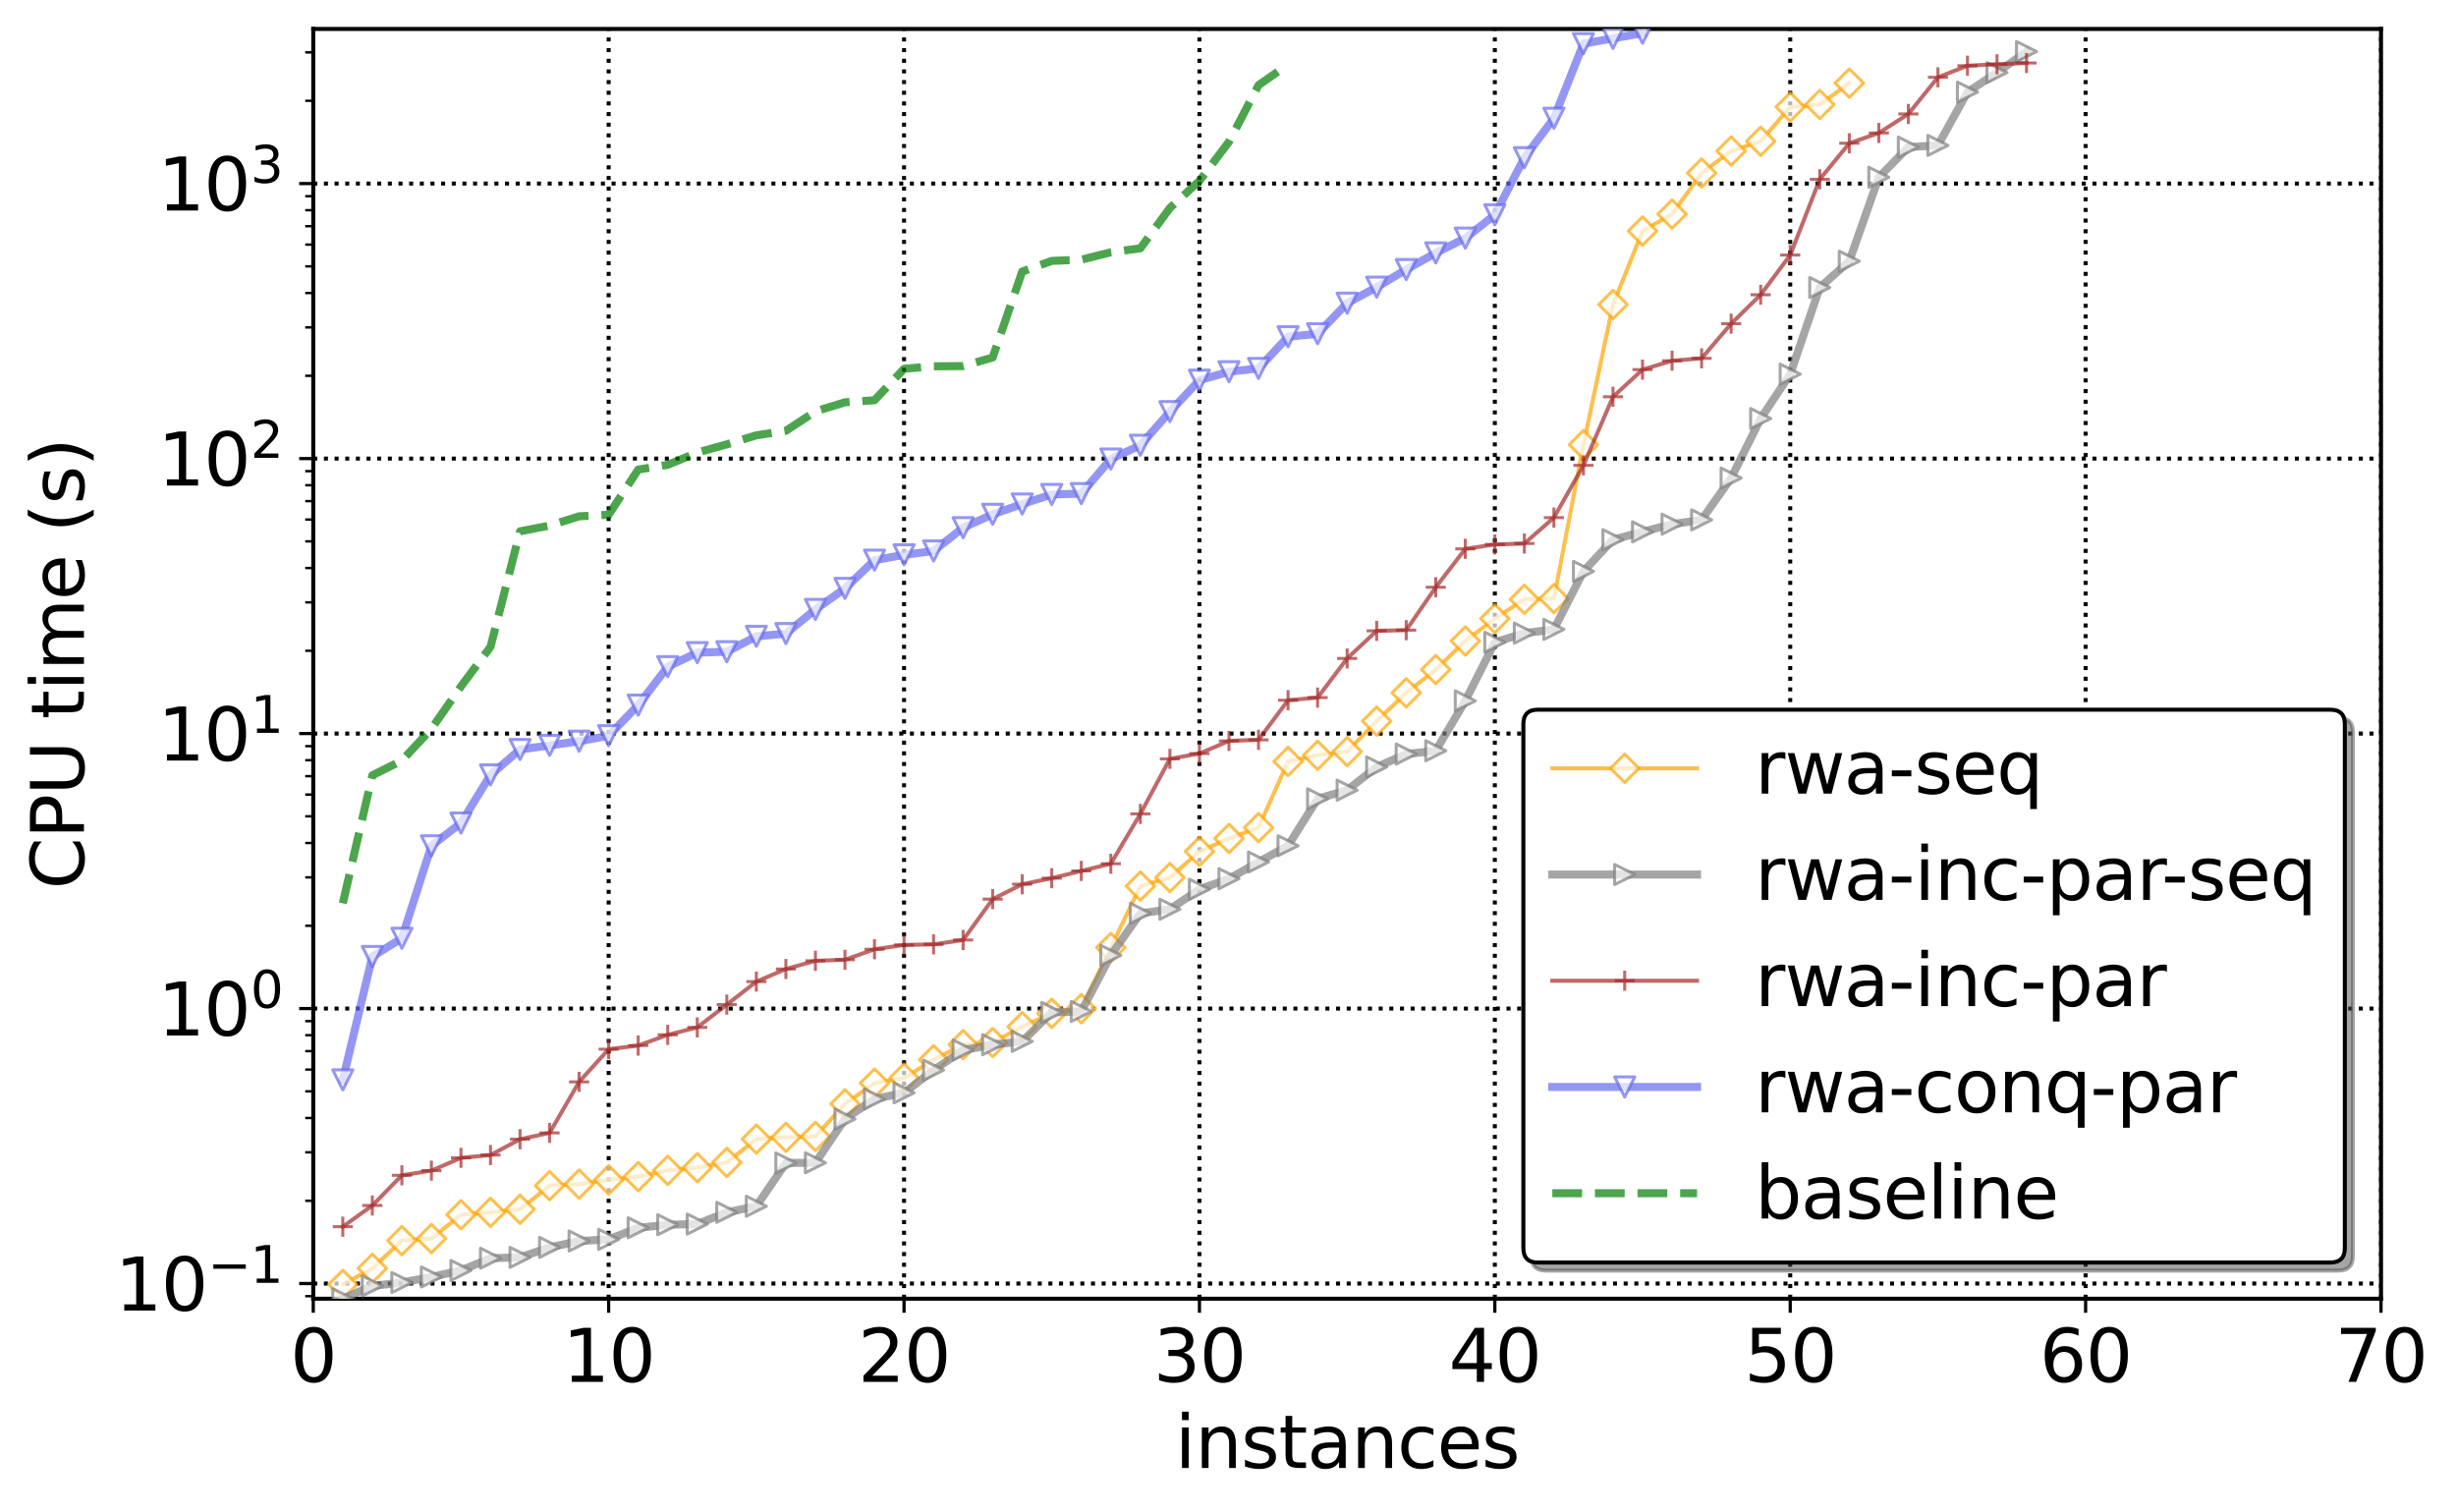 <?xml version="1.0" encoding="utf-8" standalone="no"?>
<!DOCTYPE svg PUBLIC "-//W3C//DTD SVG 1.1//EN"
  "http://www.w3.org/Graphics/SVG/1.1/DTD/svg11.dtd">
<svg xmlns:xlink="http://www.w3.org/1999/xlink" width="610.899pt" height="376.061pt" viewBox="0 0 610.899 376.061" xmlns="http://www.w3.org/2000/svg" version="1.1">
 <defs>
  <style type="text/css">*{stroke-linejoin: round; stroke-linecap: butt}</style>
 </defs>
 <g id="figure_1">
  <g id="patch_1">
   <path d="M 0 376.061 
L 610.899 376.061 
L 610.899 0 
L 0 0 
z
" style="fill: #ffffff"/>
  </g>
  <g id="axes_1">
   <g id="patch_2">
    <path d="M 77.921 323.02 
L 592.247 323.02 
L 592.247 7.2 
L 77.921 7.2 
z
" style="fill: #ffffff"/>
   </g>
   <g id="matplotlib.axis_1">
    <g id="xtick_1">
     <g id="line2d_1">
      <path d="M 77.921 323.02 
L 77.921 7.2 
" clip-path="url(#pb3a9294431)" style="fill: none; stroke-dasharray: 1,1.65; stroke-dashoffset: 0; stroke: #000000"/>
     </g>
     <g id="line2d_2">
      <defs>
       <path id="mc45eab1610" d="M 0 0 
L 0 3.5 
" style="stroke: #000000; stroke-width: 0.8"/>
      </defs>
      <g>
       <use xlink:href="#mc45eab1610" x="77.921" y="323.02" style="stroke: #000000; stroke-width: 0.8"/>
      </g>
     </g>
     <g id="text_1">
      <!-- 0 -->
      <g transform="translate(72.194 343.697) scale(0.18 -0.18)">
       <defs>
        <path id="DejaVuSans-30" d="M 2034 4250 
Q 1547 4250 1301 3770 
Q 1056 3291 1056 2328 
Q 1056 1369 1301 889 
Q 1547 409 2034 409 
Q 2525 409 2770 889 
Q 3016 1369 3016 2328 
Q 3016 3291 2770 3770 
Q 2525 4250 2034 4250 
z
M 2034 4750 
Q 2819 4750 3233 4129 
Q 3647 3509 3647 2328 
Q 3647 1150 3233 529 
Q 2819 -91 2034 -91 
Q 1250 -91 836 529 
Q 422 1150 422 2328 
Q 422 3509 836 4129 
Q 1250 4750 2034 4750 
z
" transform="scale(0.016)"/>
       </defs>
       <use xlink:href="#DejaVuSans-30"/>
      </g>
     </g>
    </g>
    <g id="xtick_2">
     <g id="line2d_3">
      <path d="M 151.396 323.02 
L 151.396 7.2 
" clip-path="url(#pb3a9294431)" style="fill: none; stroke-dasharray: 1,1.65; stroke-dashoffset: 0; stroke: #000000"/>
     </g>
     <g id="line2d_4">
      <g>
       <use xlink:href="#mc45eab1610" x="151.396" y="323.02" style="stroke: #000000; stroke-width: 0.8"/>
      </g>
     </g>
     <g id="text_2">
      <!-- 10 -->
      <g transform="translate(139.943 343.697) scale(0.18 -0.18)">
       <defs>
        <path id="DejaVuSans-31" d="M 794 531 
L 1825 531 
L 1825 4091 
L 703 3866 
L 703 4441 
L 1819 4666 
L 2450 4666 
L 2450 531 
L 3481 531 
L 3481 0 
L 794 0 
L 794 531 
z
" transform="scale(0.016)"/>
       </defs>
       <use xlink:href="#DejaVuSans-31"/>
       <use xlink:href="#DejaVuSans-30" x="63.623"/>
      </g>
     </g>
    </g>
    <g id="xtick_3">
     <g id="line2d_5">
      <path d="M 224.871 323.02 
L 224.871 7.2 
" clip-path="url(#pb3a9294431)" style="fill: none; stroke-dasharray: 1,1.65; stroke-dashoffset: 0; stroke: #000000"/>
     </g>
     <g id="line2d_6">
      <g>
       <use xlink:href="#mc45eab1610" x="224.871" y="323.02" style="stroke: #000000; stroke-width: 0.8"/>
      </g>
     </g>
     <g id="text_3">
      <!-- 20 -->
      <g transform="translate(213.418 343.697) scale(0.18 -0.18)">
       <defs>
        <path id="DejaVuSans-32" d="M 1228 531 
L 3431 531 
L 3431 0 
L 469 0 
L 469 531 
Q 828 903 1448 1529 
Q 2069 2156 2228 2338 
Q 2531 2678 2651 2914 
Q 2772 3150 2772 3378 
Q 2772 3750 2511 3984 
Q 2250 4219 1831 4219 
Q 1534 4219 1204 4116 
Q 875 4013 500 3803 
L 500 4441 
Q 881 4594 1212 4672 
Q 1544 4750 1819 4750 
Q 2544 4750 2975 4387 
Q 3406 4025 3406 3419 
Q 3406 3131 3298 2873 
Q 3191 2616 2906 2266 
Q 2828 2175 2409 1742 
Q 1991 1309 1228 531 
z
" transform="scale(0.016)"/>
       </defs>
       <use xlink:href="#DejaVuSans-32"/>
       <use xlink:href="#DejaVuSans-30" x="63.623"/>
      </g>
     </g>
    </g>
    <g id="xtick_4">
     <g id="line2d_7">
      <path d="M 298.346 323.02 
L 298.346 7.2 
" clip-path="url(#pb3a9294431)" style="fill: none; stroke-dasharray: 1,1.65; stroke-dashoffset: 0; stroke: #000000"/>
     </g>
     <g id="line2d_8">
      <g>
       <use xlink:href="#mc45eab1610" x="298.346" y="323.02" style="stroke: #000000; stroke-width: 0.8"/>
      </g>
     </g>
     <g id="text_4">
      <!-- 30 -->
      <g transform="translate(286.894 343.697) scale(0.18 -0.18)">
       <defs>
        <path id="DejaVuSans-33" d="M 2597 2516 
Q 3050 2419 3304 2112 
Q 3559 1806 3559 1356 
Q 3559 666 3084 287 
Q 2609 -91 1734 -91 
Q 1441 -91 1130 -33 
Q 819 25 488 141 
L 488 750 
Q 750 597 1062 519 
Q 1375 441 1716 441 
Q 2309 441 2620 675 
Q 2931 909 2931 1356 
Q 2931 1769 2642 2001 
Q 2353 2234 1838 2234 
L 1294 2234 
L 1294 2753 
L 1863 2753 
Q 2328 2753 2575 2939 
Q 2822 3125 2822 3475 
Q 2822 3834 2567 4026 
Q 2313 4219 1838 4219 
Q 1578 4219 1281 4162 
Q 984 4106 628 3988 
L 628 4550 
Q 988 4650 1302 4700 
Q 1616 4750 1894 4750 
Q 2613 4750 3031 4423 
Q 3450 4097 3450 3541 
Q 3450 3153 3228 2886 
Q 3006 2619 2597 2516 
z
" transform="scale(0.016)"/>
       </defs>
       <use xlink:href="#DejaVuSans-33"/>
       <use xlink:href="#DejaVuSans-30" x="63.623"/>
      </g>
     </g>
    </g>
    <g id="xtick_5">
     <g id="line2d_9">
      <path d="M 371.821 323.02 
L 371.821 7.2 
" clip-path="url(#pb3a9294431)" style="fill: none; stroke-dasharray: 1,1.65; stroke-dashoffset: 0; stroke: #000000"/>
     </g>
     <g id="line2d_10">
      <g>
       <use xlink:href="#mc45eab1610" x="371.821" y="323.02" style="stroke: #000000; stroke-width: 0.8"/>
      </g>
     </g>
     <g id="text_5">
      <!-- 40 -->
      <g transform="translate(360.369 343.697) scale(0.18 -0.18)">
       <defs>
        <path id="DejaVuSans-34" d="M 2419 4116 
L 825 1625 
L 2419 1625 
L 2419 4116 
z
M 2253 4666 
L 3047 4666 
L 3047 1625 
L 3713 1625 
L 3713 1100 
L 3047 1100 
L 3047 0 
L 2419 0 
L 2419 1100 
L 313 1100 
L 313 1709 
L 2253 4666 
z
" transform="scale(0.016)"/>
       </defs>
       <use xlink:href="#DejaVuSans-34"/>
       <use xlink:href="#DejaVuSans-30" x="63.623"/>
      </g>
     </g>
    </g>
    <g id="xtick_6">
     <g id="line2d_11">
      <path d="M 445.296 323.02 
L 445.296 7.2 
" clip-path="url(#pb3a9294431)" style="fill: none; stroke-dasharray: 1,1.65; stroke-dashoffset: 0; stroke: #000000"/>
     </g>
     <g id="line2d_12">
      <g>
       <use xlink:href="#mc45eab1610" x="445.296" y="323.02" style="stroke: #000000; stroke-width: 0.8"/>
      </g>
     </g>
     <g id="text_6">
      <!-- 50 -->
      <g transform="translate(433.844 343.697) scale(0.18 -0.18)">
       <defs>
        <path id="DejaVuSans-35" d="M 691 4666 
L 3169 4666 
L 3169 4134 
L 1269 4134 
L 1269 2991 
Q 1406 3038 1543 3061 
Q 1681 3084 1819 3084 
Q 2600 3084 3056 2656 
Q 3513 2228 3513 1497 
Q 3513 744 3044 326 
Q 2575 -91 1722 -91 
Q 1428 -91 1123 -41 
Q 819 9 494 109 
L 494 744 
Q 775 591 1075 516 
Q 1375 441 1709 441 
Q 2250 441 2565 725 
Q 2881 1009 2881 1497 
Q 2881 1984 2565 2268 
Q 2250 2553 1709 2553 
Q 1456 2553 1204 2497 
Q 953 2441 691 2322 
L 691 4666 
z
" transform="scale(0.016)"/>
       </defs>
       <use xlink:href="#DejaVuSans-35"/>
       <use xlink:href="#DejaVuSans-30" x="63.623"/>
      </g>
     </g>
    </g>
    <g id="xtick_7">
     <g id="line2d_13">
      <path d="M 518.771 323.02 
L 518.771 7.2 
" clip-path="url(#pb3a9294431)" style="fill: none; stroke-dasharray: 1,1.65; stroke-dashoffset: 0; stroke: #000000"/>
     </g>
     <g id="line2d_14">
      <g>
       <use xlink:href="#mc45eab1610" x="518.771" y="323.02" style="stroke: #000000; stroke-width: 0.8"/>
      </g>
     </g>
     <g id="text_7">
      <!-- 60 -->
      <g transform="translate(507.319 343.697) scale(0.18 -0.18)">
       <defs>
        <path id="DejaVuSans-36" d="M 2113 2584 
Q 1688 2584 1439 2293 
Q 1191 2003 1191 1497 
Q 1191 994 1439 701 
Q 1688 409 2113 409 
Q 2538 409 2786 701 
Q 3034 994 3034 1497 
Q 3034 2003 2786 2293 
Q 2538 2584 2113 2584 
z
M 3366 4563 
L 3366 3988 
Q 3128 4100 2886 4159 
Q 2644 4219 2406 4219 
Q 1781 4219 1451 3797 
Q 1122 3375 1075 2522 
Q 1259 2794 1537 2939 
Q 1816 3084 2150 3084 
Q 2853 3084 3261 2657 
Q 3669 2231 3669 1497 
Q 3669 778 3244 343 
Q 2819 -91 2113 -91 
Q 1303 -91 875 529 
Q 447 1150 447 2328 
Q 447 3434 972 4092 
Q 1497 4750 2381 4750 
Q 2619 4750 2861 4703 
Q 3103 4656 3366 4563 
z
" transform="scale(0.016)"/>
       </defs>
       <use xlink:href="#DejaVuSans-36"/>
       <use xlink:href="#DejaVuSans-30" x="63.623"/>
      </g>
     </g>
    </g>
    <g id="xtick_8">
     <g id="line2d_15">
      <path d="M 592.247 323.02 
L 592.247 7.2 
" clip-path="url(#pb3a9294431)" style="fill: none; stroke-dasharray: 1,1.65; stroke-dashoffset: 0; stroke: #000000"/>
     </g>
     <g id="line2d_16">
      <g>
       <use xlink:href="#mc45eab1610" x="592.247" y="323.02" style="stroke: #000000; stroke-width: 0.8"/>
      </g>
     </g>
     <g id="text_8">
      <!-- 70 -->
      <g transform="translate(580.794 343.697) scale(0.18 -0.18)">
       <defs>
        <path id="DejaVuSans-37" d="M 525 4666 
L 3525 4666 
L 3525 4397 
L 1831 0 
L 1172 0 
L 2766 4134 
L 525 4134 
L 525 4666 
z
" transform="scale(0.016)"/>
       </defs>
       <use xlink:href="#DejaVuSans-37"/>
       <use xlink:href="#DejaVuSans-30" x="63.623"/>
      </g>
     </g>
    </g>
    <g id="text_9">
     <!-- instances -->
     <g transform="translate(292.269 365.118) scale(0.18 -0.18)">
      <defs>
       <path id="DejaVuSans-69" d="M 603 3500 
L 1178 3500 
L 1178 0 
L 603 0 
L 603 3500 
z
M 603 4863 
L 1178 4863 
L 1178 4134 
L 603 4134 
L 603 4863 
z
" transform="scale(0.016)"/>
       <path id="DejaVuSans-6e" d="M 3513 2113 
L 3513 0 
L 2938 0 
L 2938 2094 
Q 2938 2591 2744 2837 
Q 2550 3084 2163 3084 
Q 1697 3084 1428 2787 
Q 1159 2491 1159 1978 
L 1159 0 
L 581 0 
L 581 3500 
L 1159 3500 
L 1159 2956 
Q 1366 3272 1645 3428 
Q 1925 3584 2291 3584 
Q 2894 3584 3203 3211 
Q 3513 2838 3513 2113 
z
" transform="scale(0.016)"/>
       <path id="DejaVuSans-73" d="M 2834 3397 
L 2834 2853 
Q 2591 2978 2328 3040 
Q 2066 3103 1784 3103 
Q 1356 3103 1142 2972 
Q 928 2841 928 2578 
Q 928 2378 1081 2264 
Q 1234 2150 1697 2047 
L 1894 2003 
Q 2506 1872 2764 1633 
Q 3022 1394 3022 966 
Q 3022 478 2636 193 
Q 2250 -91 1575 -91 
Q 1294 -91 989 -36 
Q 684 19 347 128 
L 347 722 
Q 666 556 975 473 
Q 1284 391 1588 391 
Q 1994 391 2212 530 
Q 2431 669 2431 922 
Q 2431 1156 2273 1281 
Q 2116 1406 1581 1522 
L 1381 1569 
Q 847 1681 609 1914 
Q 372 2147 372 2553 
Q 372 3047 722 3315 
Q 1072 3584 1716 3584 
Q 2034 3584 2315 3537 
Q 2597 3491 2834 3397 
z
" transform="scale(0.016)"/>
       <path id="DejaVuSans-74" d="M 1172 4494 
L 1172 3500 
L 2356 3500 
L 2356 3053 
L 1172 3053 
L 1172 1153 
Q 1172 725 1289 603 
Q 1406 481 1766 481 
L 2356 481 
L 2356 0 
L 1766 0 
Q 1100 0 847 248 
Q 594 497 594 1153 
L 594 3053 
L 172 3053 
L 172 3500 
L 594 3500 
L 594 4494 
L 1172 4494 
z
" transform="scale(0.016)"/>
       <path id="DejaVuSans-61" d="M 2194 1759 
Q 1497 1759 1228 1600 
Q 959 1441 959 1056 
Q 959 750 1161 570 
Q 1363 391 1709 391 
Q 2188 391 2477 730 
Q 2766 1069 2766 1631 
L 2766 1759 
L 2194 1759 
z
M 3341 1997 
L 3341 0 
L 2766 0 
L 2766 531 
Q 2569 213 2275 61 
Q 1981 -91 1556 -91 
Q 1019 -91 701 211 
Q 384 513 384 1019 
Q 384 1609 779 1909 
Q 1175 2209 1959 2209 
L 2766 2209 
L 2766 2266 
Q 2766 2663 2505 2880 
Q 2244 3097 1772 3097 
Q 1472 3097 1187 3025 
Q 903 2953 641 2809 
L 641 3341 
Q 956 3463 1253 3523 
Q 1550 3584 1831 3584 
Q 2591 3584 2966 3190 
Q 3341 2797 3341 1997 
z
" transform="scale(0.016)"/>
       <path id="DejaVuSans-63" d="M 3122 3366 
L 3122 2828 
Q 2878 2963 2633 3030 
Q 2388 3097 2138 3097 
Q 1578 3097 1268 2742 
Q 959 2388 959 1747 
Q 959 1106 1268 751 
Q 1578 397 2138 397 
Q 2388 397 2633 464 
Q 2878 531 3122 666 
L 3122 134 
Q 2881 22 2623 -34 
Q 2366 -91 2075 -91 
Q 1284 -91 818 406 
Q 353 903 353 1747 
Q 353 2603 823 3093 
Q 1294 3584 2113 3584 
Q 2378 3584 2631 3529 
Q 2884 3475 3122 3366 
z
" transform="scale(0.016)"/>
       <path id="DejaVuSans-65" d="M 3597 1894 
L 3597 1613 
L 953 1613 
Q 991 1019 1311 708 
Q 1631 397 2203 397 
Q 2534 397 2845 478 
Q 3156 559 3463 722 
L 3463 178 
Q 3153 47 2828 -22 
Q 2503 -91 2169 -91 
Q 1331 -91 842 396 
Q 353 884 353 1716 
Q 353 2575 817 3079 
Q 1281 3584 2069 3584 
Q 2775 3584 3186 3129 
Q 3597 2675 3597 1894 
z
M 3022 2063 
Q 3016 2534 2758 2815 
Q 2500 3097 2075 3097 
Q 1594 3097 1305 2825 
Q 1016 2553 972 2059 
L 3022 2063 
z
" transform="scale(0.016)"/>
      </defs>
      <use xlink:href="#DejaVuSans-69"/>
      <use xlink:href="#DejaVuSans-6e" x="27.783"/>
      <use xlink:href="#DejaVuSans-73" x="91.162"/>
      <use xlink:href="#DejaVuSans-74" x="143.262"/>
      <use xlink:href="#DejaVuSans-61" x="182.471"/>
      <use xlink:href="#DejaVuSans-6e" x="243.75"/>
      <use xlink:href="#DejaVuSans-63" x="307.129"/>
      <use xlink:href="#DejaVuSans-65" x="362.109"/>
      <use xlink:href="#DejaVuSans-73" x="423.633"/>
     </g>
    </g>
   </g>
   <g id="matplotlib.axis_2">
    <g id="ytick_1">
     <g id="line2d_17">
      <path d="M 77.921 319.248 
L 592.247 319.248 
" clip-path="url(#pb3a9294431)" style="fill: none; stroke-dasharray: 1,1.65; stroke-dashoffset: 0; stroke: #000000"/>
     </g>
     <g id="line2d_18">
      <defs>
       <path id="m11c3663ab1" d="M 0 0 
L -3.5 0 
" style="stroke: #000000; stroke-width: 0.8"/>
      </defs>
      <g>
       <use xlink:href="#m11c3663ab1" x="77.921" y="319.248" style="stroke: #000000; stroke-width: 0.8"/>
      </g>
     </g>
     <g id="text_10">
      <!-- $\mathdefault{10^{-1}}$ -->
      <g transform="translate(28.621 326.087) scale(0.18 -0.18)">
       <defs>
        <path id="DejaVuSans-2212" d="M 678 2272 
L 4684 2272 
L 4684 1741 
L 678 1741 
L 678 2272 
z
" transform="scale(0.016)"/>
       </defs>
       <use xlink:href="#DejaVuSans-31" transform="translate(0 0.684)"/>
       <use xlink:href="#DejaVuSans-30" transform="translate(63.623 0.684)"/>
       <use xlink:href="#DejaVuSans-2212" transform="translate(128.203 38.966) scale(0.7)"/>
       <use xlink:href="#DejaVuSans-31" transform="translate(186.855 38.966) scale(0.7)"/>
      </g>
     </g>
    </g>
    <g id="ytick_2">
     <g id="line2d_19">
      <path d="M 77.921 250.851 
L 592.247 250.851 
" clip-path="url(#pb3a9294431)" style="fill: none; stroke-dasharray: 1,1.65; stroke-dashoffset: 0; stroke: #000000"/>
     </g>
     <g id="line2d_20">
      <g>
       <use xlink:href="#m11c3663ab1" x="77.921" y="250.851" style="stroke: #000000; stroke-width: 0.8"/>
      </g>
     </g>
     <g id="text_11">
      <!-- $\mathdefault{10^{0}}$ -->
      <g transform="translate(39.241 257.69) scale(0.18 -0.18)">
       <use xlink:href="#DejaVuSans-31" transform="translate(0 0.766)"/>
       <use xlink:href="#DejaVuSans-30" transform="translate(63.623 0.766)"/>
       <use xlink:href="#DejaVuSans-30" transform="translate(128.203 39.047) scale(0.7)"/>
      </g>
     </g>
    </g>
    <g id="ytick_3">
     <g id="line2d_21">
      <path d="M 77.921 182.454 
L 592.247 182.454 
" clip-path="url(#pb3a9294431)" style="fill: none; stroke-dasharray: 1,1.65; stroke-dashoffset: 0; stroke: #000000"/>
     </g>
     <g id="line2d_22">
      <g>
       <use xlink:href="#m11c3663ab1" x="77.921" y="182.454" style="stroke: #000000; stroke-width: 0.8"/>
      </g>
     </g>
     <g id="text_12">
      <!-- $\mathdefault{10^{1}}$ -->
      <g transform="translate(39.241 189.292) scale(0.18 -0.18)">
       <use xlink:href="#DejaVuSans-31" transform="translate(0 0.684)"/>
       <use xlink:href="#DejaVuSans-30" transform="translate(63.623 0.684)"/>
       <use xlink:href="#DejaVuSans-31" transform="translate(128.203 38.966) scale(0.7)"/>
      </g>
     </g>
    </g>
    <g id="ytick_4">
     <g id="line2d_23">
      <path d="M 77.921 114.057 
L 592.247 114.057 
" clip-path="url(#pb3a9294431)" style="fill: none; stroke-dasharray: 1,1.65; stroke-dashoffset: 0; stroke: #000000"/>
     </g>
     <g id="line2d_24">
      <g>
       <use xlink:href="#m11c3663ab1" x="77.921" y="114.057" style="stroke: #000000; stroke-width: 0.8"/>
      </g>
     </g>
     <g id="text_13">
      <!-- $\mathdefault{10^{2}}$ -->
      <g transform="translate(39.241 120.895) scale(0.18 -0.18)">
       <use xlink:href="#DejaVuSans-31" transform="translate(0 0.766)"/>
       <use xlink:href="#DejaVuSans-30" transform="translate(63.623 0.766)"/>
       <use xlink:href="#DejaVuSans-32" transform="translate(128.203 39.047) scale(0.7)"/>
      </g>
     </g>
    </g>
    <g id="ytick_5">
     <g id="line2d_25">
      <path d="M 77.921 45.659 
L 592.247 45.659 
" clip-path="url(#pb3a9294431)" style="fill: none; stroke-dasharray: 1,1.65; stroke-dashoffset: 0; stroke: #000000"/>
     </g>
     <g id="line2d_26">
      <g>
       <use xlink:href="#m11c3663ab1" x="77.921" y="45.659" style="stroke: #000000; stroke-width: 0.8"/>
      </g>
     </g>
     <g id="text_14">
      <!-- $\mathdefault{10^{3}}$ -->
      <g transform="translate(39.241 52.498) scale(0.18 -0.18)">
       <use xlink:href="#DejaVuSans-31" transform="translate(0 0.766)"/>
       <use xlink:href="#DejaVuSans-30" transform="translate(63.623 0.766)"/>
       <use xlink:href="#DejaVuSans-33" transform="translate(128.203 39.047) scale(0.7)"/>
      </g>
     </g>
    </g>
    <g id="ytick_6">
     <g id="line2d_27">
      <defs>
       <path id="m11e8769d61" d="M 0 0 
L -2 0 
" style="stroke: #000000; stroke-width: 0.6"/>
      </defs>
      <g>
       <use xlink:href="#m11e8769d61" x="77.921" y="322.378" style="stroke: #000000; stroke-width: 0.6"/>
      </g>
     </g>
    </g>
    <g id="ytick_7">
     <g id="line2d_28">
      <g>
       <use xlink:href="#m11e8769d61" x="77.921" y="298.659" style="stroke: #000000; stroke-width: 0.6"/>
      </g>
     </g>
    </g>
    <g id="ytick_8">
     <g id="line2d_29">
      <g>
       <use xlink:href="#m11e8769d61" x="77.921" y="286.615" style="stroke: #000000; stroke-width: 0.6"/>
      </g>
     </g>
    </g>
    <g id="ytick_9">
     <g id="line2d_30">
      <g>
       <use xlink:href="#m11e8769d61" x="77.921" y="278.069" style="stroke: #000000; stroke-width: 0.6"/>
      </g>
     </g>
    </g>
    <g id="ytick_10">
     <g id="line2d_31">
      <g>
       <use xlink:href="#m11e8769d61" x="77.921" y="271.441" style="stroke: #000000; stroke-width: 0.6"/>
      </g>
     </g>
    </g>
    <g id="ytick_11">
     <g id="line2d_32">
      <g>
       <use xlink:href="#m11e8769d61" x="77.921" y="266.025" style="stroke: #000000; stroke-width: 0.6"/>
      </g>
     </g>
    </g>
    <g id="ytick_12">
     <g id="line2d_33">
      <g>
       <use xlink:href="#m11e8769d61" x="77.921" y="261.446" style="stroke: #000000; stroke-width: 0.6"/>
      </g>
     </g>
    </g>
    <g id="ytick_13">
     <g id="line2d_34">
      <g>
       <use xlink:href="#m11e8769d61" x="77.921" y="257.479" style="stroke: #000000; stroke-width: 0.6"/>
      </g>
     </g>
    </g>
    <g id="ytick_14">
     <g id="line2d_35">
      <g>
       <use xlink:href="#m11e8769d61" x="77.921" y="253.981" style="stroke: #000000; stroke-width: 0.6"/>
      </g>
     </g>
    </g>
    <g id="ytick_15">
     <g id="line2d_36">
      <g>
       <use xlink:href="#m11e8769d61" x="77.921" y="230.261" style="stroke: #000000; stroke-width: 0.6"/>
      </g>
     </g>
    </g>
    <g id="ytick_16">
     <g id="line2d_37">
      <g>
       <use xlink:href="#m11e8769d61" x="77.921" y="218.217" style="stroke: #000000; stroke-width: 0.6"/>
      </g>
     </g>
    </g>
    <g id="ytick_17">
     <g id="line2d_38">
      <g>
       <use xlink:href="#m11e8769d61" x="77.921" y="209.672" style="stroke: #000000; stroke-width: 0.6"/>
      </g>
     </g>
    </g>
    <g id="ytick_18">
     <g id="line2d_39">
      <g>
       <use xlink:href="#m11e8769d61" x="77.921" y="203.043" style="stroke: #000000; stroke-width: 0.6"/>
      </g>
     </g>
    </g>
    <g id="ytick_19">
     <g id="line2d_40">
      <g>
       <use xlink:href="#m11e8769d61" x="77.921" y="197.628" style="stroke: #000000; stroke-width: 0.6"/>
      </g>
     </g>
    </g>
    <g id="ytick_20">
     <g id="line2d_41">
      <g>
       <use xlink:href="#m11e8769d61" x="77.921" y="193.049" style="stroke: #000000; stroke-width: 0.6"/>
      </g>
     </g>
    </g>
    <g id="ytick_21">
     <g id="line2d_42">
      <g>
       <use xlink:href="#m11e8769d61" x="77.921" y="189.082" style="stroke: #000000; stroke-width: 0.6"/>
      </g>
     </g>
    </g>
    <g id="ytick_22">
     <g id="line2d_43">
      <g>
       <use xlink:href="#m11e8769d61" x="77.921" y="185.583" style="stroke: #000000; stroke-width: 0.6"/>
      </g>
     </g>
    </g>
    <g id="ytick_23">
     <g id="line2d_44">
      <g>
       <use xlink:href="#m11e8769d61" x="77.921" y="161.864" style="stroke: #000000; stroke-width: 0.6"/>
      </g>
     </g>
    </g>
    <g id="ytick_24">
     <g id="line2d_45">
      <g>
       <use xlink:href="#m11e8769d61" x="77.921" y="149.82" style="stroke: #000000; stroke-width: 0.6"/>
      </g>
     </g>
    </g>
    <g id="ytick_25">
     <g id="line2d_46">
      <g>
       <use xlink:href="#m11e8769d61" x="77.921" y="141.275" style="stroke: #000000; stroke-width: 0.6"/>
      </g>
     </g>
    </g>
    <g id="ytick_26">
     <g id="line2d_47">
      <g>
       <use xlink:href="#m11e8769d61" x="77.921" y="134.646" style="stroke: #000000; stroke-width: 0.6"/>
      </g>
     </g>
    </g>
    <g id="ytick_27">
     <g id="line2d_48">
      <g>
       <use xlink:href="#m11e8769d61" x="77.921" y="129.23" style="stroke: #000000; stroke-width: 0.6"/>
      </g>
     </g>
    </g>
    <g id="ytick_28">
     <g id="line2d_49">
      <g>
       <use xlink:href="#m11e8769d61" x="77.921" y="124.651" style="stroke: #000000; stroke-width: 0.6"/>
      </g>
     </g>
    </g>
    <g id="ytick_29">
     <g id="line2d_50">
      <g>
       <use xlink:href="#m11e8769d61" x="77.921" y="120.685" style="stroke: #000000; stroke-width: 0.6"/>
      </g>
     </g>
    </g>
    <g id="ytick_30">
     <g id="line2d_51">
      <g>
       <use xlink:href="#m11e8769d61" x="77.921" y="117.186" style="stroke: #000000; stroke-width: 0.6"/>
      </g>
     </g>
    </g>
    <g id="ytick_31">
     <g id="line2d_52">
      <g>
       <use xlink:href="#m11e8769d61" x="77.921" y="93.467" style="stroke: #000000; stroke-width: 0.6"/>
      </g>
     </g>
    </g>
    <g id="ytick_32">
     <g id="line2d_53">
      <g>
       <use xlink:href="#m11e8769d61" x="77.921" y="81.423" style="stroke: #000000; stroke-width: 0.6"/>
      </g>
     </g>
    </g>
    <g id="ytick_33">
     <g id="line2d_54">
      <g>
       <use xlink:href="#m11e8769d61" x="77.921" y="72.877" style="stroke: #000000; stroke-width: 0.6"/>
      </g>
     </g>
    </g>
    <g id="ytick_34">
     <g id="line2d_55">
      <g>
       <use xlink:href="#m11e8769d61" x="77.921" y="66.249" style="stroke: #000000; stroke-width: 0.6"/>
      </g>
     </g>
    </g>
    <g id="ytick_35">
     <g id="line2d_56">
      <g>
       <use xlink:href="#m11e8769d61" x="77.921" y="60.833" style="stroke: #000000; stroke-width: 0.6"/>
      </g>
     </g>
    </g>
    <g id="ytick_36">
     <g id="line2d_57">
      <g>
       <use xlink:href="#m11e8769d61" x="77.921" y="56.254" style="stroke: #000000; stroke-width: 0.6"/>
      </g>
     </g>
    </g>
    <g id="ytick_37">
     <g id="line2d_58">
      <g>
       <use xlink:href="#m11e8769d61" x="77.921" y="52.288" style="stroke: #000000; stroke-width: 0.6"/>
      </g>
     </g>
    </g>
    <g id="ytick_38">
     <g id="line2d_59">
      <g>
       <use xlink:href="#m11e8769d61" x="77.921" y="48.789" style="stroke: #000000; stroke-width: 0.6"/>
      </g>
     </g>
    </g>
    <g id="ytick_39">
     <g id="line2d_60">
      <g>
       <use xlink:href="#m11e8769d61" x="77.921" y="25.07" style="stroke: #000000; stroke-width: 0.6"/>
      </g>
     </g>
    </g>
    <g id="ytick_40">
     <g id="line2d_61">
      <g>
       <use xlink:href="#m11e8769d61" x="77.921" y="13.026" style="stroke: #000000; stroke-width: 0.6"/>
      </g>
     </g>
    </g>
    <g id="text_15">
     <!-- CPU time (s) -->
     <g transform="translate(20.877 221.173) rotate(-90) scale(0.18 -0.18)">
      <defs>
       <path id="DejaVuSans-43" d="M 4122 4306 
L 4122 3641 
Q 3803 3938 3442 4084 
Q 3081 4231 2675 4231 
Q 1875 4231 1450 3742 
Q 1025 3253 1025 2328 
Q 1025 1406 1450 917 
Q 1875 428 2675 428 
Q 3081 428 3442 575 
Q 3803 722 4122 1019 
L 4122 359 
Q 3791 134 3420 21 
Q 3050 -91 2638 -91 
Q 1578 -91 968 557 
Q 359 1206 359 2328 
Q 359 3453 968 4101 
Q 1578 4750 2638 4750 
Q 3056 4750 3426 4639 
Q 3797 4528 4122 4306 
z
" transform="scale(0.016)"/>
       <path id="DejaVuSans-50" d="M 1259 4147 
L 1259 2394 
L 2053 2394 
Q 2494 2394 2734 2622 
Q 2975 2850 2975 3272 
Q 2975 3691 2734 3919 
Q 2494 4147 2053 4147 
L 1259 4147 
z
M 628 4666 
L 2053 4666 
Q 2838 4666 3239 4311 
Q 3641 3956 3641 3272 
Q 3641 2581 3239 2228 
Q 2838 1875 2053 1875 
L 1259 1875 
L 1259 0 
L 628 0 
L 628 4666 
z
" transform="scale(0.016)"/>
       <path id="DejaVuSans-55" d="M 556 4666 
L 1191 4666 
L 1191 1831 
Q 1191 1081 1462 751 
Q 1734 422 2344 422 
Q 2950 422 3222 751 
Q 3494 1081 3494 1831 
L 3494 4666 
L 4128 4666 
L 4128 1753 
Q 4128 841 3676 375 
Q 3225 -91 2344 -91 
Q 1459 -91 1007 375 
Q 556 841 556 1753 
L 556 4666 
z
" transform="scale(0.016)"/>
       <path id="DejaVuSans-20" transform="scale(0.016)"/>
       <path id="DejaVuSans-6d" d="M 3328 2828 
Q 3544 3216 3844 3400 
Q 4144 3584 4550 3584 
Q 5097 3584 5394 3201 
Q 5691 2819 5691 2113 
L 5691 0 
L 5113 0 
L 5113 2094 
Q 5113 2597 4934 2840 
Q 4756 3084 4391 3084 
Q 3944 3084 3684 2787 
Q 3425 2491 3425 1978 
L 3425 0 
L 2847 0 
L 2847 2094 
Q 2847 2600 2669 2842 
Q 2491 3084 2119 3084 
Q 1678 3084 1418 2786 
Q 1159 2488 1159 1978 
L 1159 0 
L 581 0 
L 581 3500 
L 1159 3500 
L 1159 2956 
Q 1356 3278 1631 3431 
Q 1906 3584 2284 3584 
Q 2666 3584 2933 3390 
Q 3200 3197 3328 2828 
z
" transform="scale(0.016)"/>
       <path id="DejaVuSans-28" d="M 1984 4856 
Q 1566 4138 1362 3434 
Q 1159 2731 1159 2009 
Q 1159 1288 1364 580 
Q 1569 -128 1984 -844 
L 1484 -844 
Q 1016 -109 783 600 
Q 550 1309 550 2009 
Q 550 2706 781 3412 
Q 1013 4119 1484 4856 
L 1984 4856 
z
" transform="scale(0.016)"/>
       <path id="DejaVuSans-29" d="M 513 4856 
L 1013 4856 
Q 1481 4119 1714 3412 
Q 1947 2706 1947 2009 
Q 1947 1309 1714 600 
Q 1481 -109 1013 -844 
L 513 -844 
Q 928 -128 1133 580 
Q 1338 1288 1338 2009 
Q 1338 2731 1133 3434 
Q 928 4138 513 4856 
z
" transform="scale(0.016)"/>
      </defs>
      <use xlink:href="#DejaVuSans-43"/>
      <use xlink:href="#DejaVuSans-50" x="69.824"/>
      <use xlink:href="#DejaVuSans-55" x="130.127"/>
      <use xlink:href="#DejaVuSans-20" x="203.32"/>
      <use xlink:href="#DejaVuSans-74" x="235.107"/>
      <use xlink:href="#DejaVuSans-69" x="274.316"/>
      <use xlink:href="#DejaVuSans-6d" x="302.1"/>
      <use xlink:href="#DejaVuSans-65" x="399.512"/>
      <use xlink:href="#DejaVuSans-20" x="461.035"/>
      <use xlink:href="#DejaVuSans-28" x="492.822"/>
      <use xlink:href="#DejaVuSans-73" x="531.836"/>
      <use xlink:href="#DejaVuSans-29" x="583.936"/>
     </g>
    </g>
   </g>
   <g id="patch_3">
    <path d="M 77.921 323.02 
L 77.921 7.2 
" style="fill: none; stroke: #000000; stroke-linejoin: miter; stroke-linecap: square"/>
   </g>
   <g id="patch_4">
    <path d="M 592.247 323.02 
L 592.247 7.2 
" style="fill: none; stroke: #000000; stroke-linejoin: miter; stroke-linecap: square"/>
   </g>
   <g id="patch_5">
    <path d="M 77.921 323.02 
L 592.247 323.02 
" style="fill: none; stroke: #000000; stroke-linejoin: miter; stroke-linecap: square"/>
   </g>
   <g id="patch_6">
    <path d="M 77.921 7.2 
L 592.247 7.2 
" style="fill: none; stroke: #000000; stroke-linejoin: miter; stroke-linecap: square"/>
   </g>
   <g id="line2d_62">
    <path d="M 85.268 319.47 
L 92.616 315.462 
L 99.963 308.565 
L 107.311 308.072 
L 114.658 302.132 
L 122.006 301.539 
L 129.353 300.772 
L 136.701 294.907 
L 144.048 294.512 
L 151.396 293.461 
L 158.743 292.653 
L 166.091 291.096 
L 173.438 290.432 
L 180.786 289.125 
L 188.133 283.309 
L 195.481 282.875 
L 202.828 282.65 
L 210.176 274.559 
L 217.523 269.395 
L 224.871 268.099 
L 232.218 263.593 
L 239.566 259.827 
L 246.913 259.307 
L 254.261 255.352 
L 261.608 252.029 
L 268.956 250.877 
L 276.303 235.673 
L 283.651 220.387 
L 290.998 218.266 
L 298.346 211.764 
L 305.694 208.538 
L 313.041 205.846 
L 320.389 189.38 
L 327.736 187.861 
L 335.084 186.941 
L 342.431 179.362 
L 349.779 172.316 
L 357.126 166.541 
L 364.474 159.425 
L 371.821 153.858 
L 379.169 149.074 
L 386.516 148.867 
L 393.864 110.6 
L 401.211 75.742 
L 408.559 57.454 
L 415.906 53.245 
L 423.254 43.035 
L 430.601 37.564 
L 437.949 35.132 
L 445.296 26.592 
L 452.644 25.986 
L 459.991 20.674 
" clip-path="url(#pb3a9294431)" style="fill: none; stroke: #ffa500; stroke-opacity: 0.7; stroke-linecap: square"/>
    <defs>
     <path id="mbce69029d1" d="M 0 3.536 
L 3.536 0 
L 0 -3.536 
L -3.536 0 
z
" style="stroke: #ffa500; stroke-opacity: 0.7; stroke-width: 0.75; stroke-linejoin: miter"/>
    </defs>
    <g clip-path="url(#pb3a9294431)">
     <use xlink:href="#mbce69029d1" x="85.268" y="319.47" style="fill: #ffffff; fill-opacity: 0.7; stroke: #ffa500; stroke-opacity: 0.7; stroke-width: 0.75; stroke-linejoin: miter"/>
     <use xlink:href="#mbce69029d1" x="92.616" y="315.462" style="fill: #ffffff; fill-opacity: 0.7; stroke: #ffa500; stroke-opacity: 0.7; stroke-width: 0.75; stroke-linejoin: miter"/>
     <use xlink:href="#mbce69029d1" x="99.963" y="308.565" style="fill: #ffffff; fill-opacity: 0.7; stroke: #ffa500; stroke-opacity: 0.7; stroke-width: 0.75; stroke-linejoin: miter"/>
     <use xlink:href="#mbce69029d1" x="107.311" y="308.072" style="fill: #ffffff; fill-opacity: 0.7; stroke: #ffa500; stroke-opacity: 0.7; stroke-width: 0.75; stroke-linejoin: miter"/>
     <use xlink:href="#mbce69029d1" x="114.658" y="302.132" style="fill: #ffffff; fill-opacity: 0.7; stroke: #ffa500; stroke-opacity: 0.7; stroke-width: 0.75; stroke-linejoin: miter"/>
     <use xlink:href="#mbce69029d1" x="122.006" y="301.539" style="fill: #ffffff; fill-opacity: 0.7; stroke: #ffa500; stroke-opacity: 0.7; stroke-width: 0.75; stroke-linejoin: miter"/>
     <use xlink:href="#mbce69029d1" x="129.353" y="300.772" style="fill: #ffffff; fill-opacity: 0.7; stroke: #ffa500; stroke-opacity: 0.7; stroke-width: 0.75; stroke-linejoin: miter"/>
     <use xlink:href="#mbce69029d1" x="136.701" y="294.907" style="fill: #ffffff; fill-opacity: 0.7; stroke: #ffa500; stroke-opacity: 0.7; stroke-width: 0.75; stroke-linejoin: miter"/>
     <use xlink:href="#mbce69029d1" x="144.048" y="294.512" style="fill: #ffffff; fill-opacity: 0.7; stroke: #ffa500; stroke-opacity: 0.7; stroke-width: 0.75; stroke-linejoin: miter"/>
     <use xlink:href="#mbce69029d1" x="151.396" y="293.461" style="fill: #ffffff; fill-opacity: 0.7; stroke: #ffa500; stroke-opacity: 0.7; stroke-width: 0.75; stroke-linejoin: miter"/>
     <use xlink:href="#mbce69029d1" x="158.743" y="292.653" style="fill: #ffffff; fill-opacity: 0.7; stroke: #ffa500; stroke-opacity: 0.7; stroke-width: 0.75; stroke-linejoin: miter"/>
     <use xlink:href="#mbce69029d1" x="166.091" y="291.096" style="fill: #ffffff; fill-opacity: 0.7; stroke: #ffa500; stroke-opacity: 0.7; stroke-width: 0.75; stroke-linejoin: miter"/>
     <use xlink:href="#mbce69029d1" x="173.438" y="290.432" style="fill: #ffffff; fill-opacity: 0.7; stroke: #ffa500; stroke-opacity: 0.7; stroke-width: 0.75; stroke-linejoin: miter"/>
     <use xlink:href="#mbce69029d1" x="180.786" y="289.125" style="fill: #ffffff; fill-opacity: 0.7; stroke: #ffa500; stroke-opacity: 0.7; stroke-width: 0.75; stroke-linejoin: miter"/>
     <use xlink:href="#mbce69029d1" x="188.133" y="283.309" style="fill: #ffffff; fill-opacity: 0.7; stroke: #ffa500; stroke-opacity: 0.7; stroke-width: 0.75; stroke-linejoin: miter"/>
     <use xlink:href="#mbce69029d1" x="195.481" y="282.875" style="fill: #ffffff; fill-opacity: 0.7; stroke: #ffa500; stroke-opacity: 0.7; stroke-width: 0.75; stroke-linejoin: miter"/>
     <use xlink:href="#mbce69029d1" x="202.828" y="282.65" style="fill: #ffffff; fill-opacity: 0.7; stroke: #ffa500; stroke-opacity: 0.7; stroke-width: 0.75; stroke-linejoin: miter"/>
     <use xlink:href="#mbce69029d1" x="210.176" y="274.559" style="fill: #ffffff; fill-opacity: 0.7; stroke: #ffa500; stroke-opacity: 0.7; stroke-width: 0.75; stroke-linejoin: miter"/>
     <use xlink:href="#mbce69029d1" x="217.523" y="269.395" style="fill: #ffffff; fill-opacity: 0.7; stroke: #ffa500; stroke-opacity: 0.7; stroke-width: 0.75; stroke-linejoin: miter"/>
     <use xlink:href="#mbce69029d1" x="224.871" y="268.099" style="fill: #ffffff; fill-opacity: 0.7; stroke: #ffa500; stroke-opacity: 0.7; stroke-width: 0.75; stroke-linejoin: miter"/>
     <use xlink:href="#mbce69029d1" x="232.218" y="263.593" style="fill: #ffffff; fill-opacity: 0.7; stroke: #ffa500; stroke-opacity: 0.7; stroke-width: 0.75; stroke-linejoin: miter"/>
     <use xlink:href="#mbce69029d1" x="239.566" y="259.827" style="fill: #ffffff; fill-opacity: 0.7; stroke: #ffa500; stroke-opacity: 0.7; stroke-width: 0.75; stroke-linejoin: miter"/>
     <use xlink:href="#mbce69029d1" x="246.913" y="259.307" style="fill: #ffffff; fill-opacity: 0.7; stroke: #ffa500; stroke-opacity: 0.7; stroke-width: 0.75; stroke-linejoin: miter"/>
     <use xlink:href="#mbce69029d1" x="254.261" y="255.352" style="fill: #ffffff; fill-opacity: 0.7; stroke: #ffa500; stroke-opacity: 0.7; stroke-width: 0.75; stroke-linejoin: miter"/>
     <use xlink:href="#mbce69029d1" x="261.608" y="252.029" style="fill: #ffffff; fill-opacity: 0.7; stroke: #ffa500; stroke-opacity: 0.7; stroke-width: 0.75; stroke-linejoin: miter"/>
     <use xlink:href="#mbce69029d1" x="268.956" y="250.877" style="fill: #ffffff; fill-opacity: 0.7; stroke: #ffa500; stroke-opacity: 0.7; stroke-width: 0.75; stroke-linejoin: miter"/>
     <use xlink:href="#mbce69029d1" x="276.303" y="235.673" style="fill: #ffffff; fill-opacity: 0.7; stroke: #ffa500; stroke-opacity: 0.7; stroke-width: 0.75; stroke-linejoin: miter"/>
     <use xlink:href="#mbce69029d1" x="283.651" y="220.387" style="fill: #ffffff; fill-opacity: 0.7; stroke: #ffa500; stroke-opacity: 0.7; stroke-width: 0.75; stroke-linejoin: miter"/>
     <use xlink:href="#mbce69029d1" x="290.998" y="218.266" style="fill: #ffffff; fill-opacity: 0.7; stroke: #ffa500; stroke-opacity: 0.7; stroke-width: 0.75; stroke-linejoin: miter"/>
     <use xlink:href="#mbce69029d1" x="298.346" y="211.764" style="fill: #ffffff; fill-opacity: 0.7; stroke: #ffa500; stroke-opacity: 0.7; stroke-width: 0.75; stroke-linejoin: miter"/>
     <use xlink:href="#mbce69029d1" x="305.694" y="208.538" style="fill: #ffffff; fill-opacity: 0.7; stroke: #ffa500; stroke-opacity: 0.7; stroke-width: 0.75; stroke-linejoin: miter"/>
     <use xlink:href="#mbce69029d1" x="313.041" y="205.846" style="fill: #ffffff; fill-opacity: 0.7; stroke: #ffa500; stroke-opacity: 0.7; stroke-width: 0.75; stroke-linejoin: miter"/>
     <use xlink:href="#mbce69029d1" x="320.389" y="189.38" style="fill: #ffffff; fill-opacity: 0.7; stroke: #ffa500; stroke-opacity: 0.7; stroke-width: 0.75; stroke-linejoin: miter"/>
     <use xlink:href="#mbce69029d1" x="327.736" y="187.861" style="fill: #ffffff; fill-opacity: 0.7; stroke: #ffa500; stroke-opacity: 0.7; stroke-width: 0.75; stroke-linejoin: miter"/>
     <use xlink:href="#mbce69029d1" x="335.084" y="186.941" style="fill: #ffffff; fill-opacity: 0.7; stroke: #ffa500; stroke-opacity: 0.7; stroke-width: 0.75; stroke-linejoin: miter"/>
     <use xlink:href="#mbce69029d1" x="342.431" y="179.362" style="fill: #ffffff; fill-opacity: 0.7; stroke: #ffa500; stroke-opacity: 0.7; stroke-width: 0.75; stroke-linejoin: miter"/>
     <use xlink:href="#mbce69029d1" x="349.779" y="172.316" style="fill: #ffffff; fill-opacity: 0.7; stroke: #ffa500; stroke-opacity: 0.7; stroke-width: 0.75; stroke-linejoin: miter"/>
     <use xlink:href="#mbce69029d1" x="357.126" y="166.541" style="fill: #ffffff; fill-opacity: 0.7; stroke: #ffa500; stroke-opacity: 0.7; stroke-width: 0.75; stroke-linejoin: miter"/>
     <use xlink:href="#mbce69029d1" x="364.474" y="159.425" style="fill: #ffffff; fill-opacity: 0.7; stroke: #ffa500; stroke-opacity: 0.7; stroke-width: 0.75; stroke-linejoin: miter"/>
     <use xlink:href="#mbce69029d1" x="371.821" y="153.858" style="fill: #ffffff; fill-opacity: 0.7; stroke: #ffa500; stroke-opacity: 0.7; stroke-width: 0.75; stroke-linejoin: miter"/>
     <use xlink:href="#mbce69029d1" x="379.169" y="149.074" style="fill: #ffffff; fill-opacity: 0.7; stroke: #ffa500; stroke-opacity: 0.7; stroke-width: 0.75; stroke-linejoin: miter"/>
     <use xlink:href="#mbce69029d1" x="386.516" y="148.867" style="fill: #ffffff; fill-opacity: 0.7; stroke: #ffa500; stroke-opacity: 0.7; stroke-width: 0.75; stroke-linejoin: miter"/>
     <use xlink:href="#mbce69029d1" x="393.864" y="110.6" style="fill: #ffffff; fill-opacity: 0.7; stroke: #ffa500; stroke-opacity: 0.7; stroke-width: 0.75; stroke-linejoin: miter"/>
     <use xlink:href="#mbce69029d1" x="401.211" y="75.742" style="fill: #ffffff; fill-opacity: 0.7; stroke: #ffa500; stroke-opacity: 0.7; stroke-width: 0.75; stroke-linejoin: miter"/>
     <use xlink:href="#mbce69029d1" x="408.559" y="57.454" style="fill: #ffffff; fill-opacity: 0.7; stroke: #ffa500; stroke-opacity: 0.7; stroke-width: 0.75; stroke-linejoin: miter"/>
     <use xlink:href="#mbce69029d1" x="415.906" y="53.245" style="fill: #ffffff; fill-opacity: 0.7; stroke: #ffa500; stroke-opacity: 0.7; stroke-width: 0.75; stroke-linejoin: miter"/>
     <use xlink:href="#mbce69029d1" x="423.254" y="43.035" style="fill: #ffffff; fill-opacity: 0.7; stroke: #ffa500; stroke-opacity: 0.7; stroke-width: 0.75; stroke-linejoin: miter"/>
     <use xlink:href="#mbce69029d1" x="430.601" y="37.564" style="fill: #ffffff; fill-opacity: 0.7; stroke: #ffa500; stroke-opacity: 0.7; stroke-width: 0.75; stroke-linejoin: miter"/>
     <use xlink:href="#mbce69029d1" x="437.949" y="35.132" style="fill: #ffffff; fill-opacity: 0.7; stroke: #ffa500; stroke-opacity: 0.7; stroke-width: 0.75; stroke-linejoin: miter"/>
     <use xlink:href="#mbce69029d1" x="445.296" y="26.592" style="fill: #ffffff; fill-opacity: 0.7; stroke: #ffa500; stroke-opacity: 0.7; stroke-width: 0.75; stroke-linejoin: miter"/>
     <use xlink:href="#mbce69029d1" x="452.644" y="25.986" style="fill: #ffffff; fill-opacity: 0.7; stroke: #ffa500; stroke-opacity: 0.7; stroke-width: 0.75; stroke-linejoin: miter"/>
     <use xlink:href="#mbce69029d1" x="459.991" y="20.674" style="fill: #ffffff; fill-opacity: 0.7; stroke: #ffa500; stroke-opacity: 0.7; stroke-width: 0.75; stroke-linejoin: miter"/>
    </g>
   </g>
   <g id="line2d_63">
    <path d="M 85.268 323.02 
L 92.616 319.845 
L 99.963 318.994 
L 107.311 317.607 
L 114.658 315.985 
L 122.006 312.951 
L 129.353 312.735 
L 136.701 310.252 
L 144.048 308.661 
L 151.396 308.261 
L 158.743 305.38 
L 166.091 304.615 
L 173.438 304.451 
L 180.786 301.534 
L 188.133 300.019 
L 195.481 289.255 
L 202.828 289.208 
L 210.176 278.329 
L 217.523 273.338 
L 224.871 271.808 
L 232.218 266.169 
L 239.566 261.163 
L 246.913 259.843 
L 254.261 259.011 
L 261.608 251.817 
L 268.956 251.571 
L 276.303 237.618 
L 283.651 227.167 
L 290.998 226.147 
L 298.346 221.188 
L 305.694 218.548 
L 313.041 214.409 
L 320.389 210.354 
L 327.736 198.683 
L 335.084 196.527 
L 342.431 190.756 
L 349.779 187.542 
L 357.126 186.726 
L 364.474 174.323 
L 371.821 159.753 
L 379.169 157.472 
L 386.516 156.542 
L 393.864 142.111 
L 401.211 134.223 
L 408.559 132.279 
L 415.906 130.365 
L 423.254 129.297 
L 430.601 118.902 
L 437.949 104.101 
L 445.296 93.062 
L 452.644 71.514 
L 459.991 64.966 
L 467.339 44.088 
L 474.686 36.586 
L 482.034 36.163 
L 489.381 22.91 
L 496.729 18.046 
L 504.076 12.825 
" clip-path="url(#pb3a9294431)" style="fill: none; stroke: #808080; stroke-opacity: 0.7; stroke-width: 2; stroke-linecap: square"/>
    <defs>
     <path id="m9f0472a2ba" d="M 2.5 0 
L -2.5 -2.5 
L -2.5 2.5 
z
" style="stroke: #808080; stroke-opacity: 0.7; stroke-width: 0.75; stroke-linejoin: miter"/>
    </defs>
    <g clip-path="url(#pb3a9294431)">
     <use xlink:href="#m9f0472a2ba" x="85.268" y="323.02" style="fill: #ffffff; fill-opacity: 0.7; stroke: #808080; stroke-opacity: 0.7; stroke-width: 0.75; stroke-linejoin: miter"/>
     <use xlink:href="#m9f0472a2ba" x="92.616" y="319.845" style="fill: #ffffff; fill-opacity: 0.7; stroke: #808080; stroke-opacity: 0.7; stroke-width: 0.75; stroke-linejoin: miter"/>
     <use xlink:href="#m9f0472a2ba" x="99.963" y="318.994" style="fill: #ffffff; fill-opacity: 0.7; stroke: #808080; stroke-opacity: 0.7; stroke-width: 0.75; stroke-linejoin: miter"/>
     <use xlink:href="#m9f0472a2ba" x="107.311" y="317.607" style="fill: #ffffff; fill-opacity: 0.7; stroke: #808080; stroke-opacity: 0.7; stroke-width: 0.75; stroke-linejoin: miter"/>
     <use xlink:href="#m9f0472a2ba" x="114.658" y="315.985" style="fill: #ffffff; fill-opacity: 0.7; stroke: #808080; stroke-opacity: 0.7; stroke-width: 0.75; stroke-linejoin: miter"/>
     <use xlink:href="#m9f0472a2ba" x="122.006" y="312.951" style="fill: #ffffff; fill-opacity: 0.7; stroke: #808080; stroke-opacity: 0.7; stroke-width: 0.75; stroke-linejoin: miter"/>
     <use xlink:href="#m9f0472a2ba" x="129.353" y="312.735" style="fill: #ffffff; fill-opacity: 0.7; stroke: #808080; stroke-opacity: 0.7; stroke-width: 0.75; stroke-linejoin: miter"/>
     <use xlink:href="#m9f0472a2ba" x="136.701" y="310.252" style="fill: #ffffff; fill-opacity: 0.7; stroke: #808080; stroke-opacity: 0.7; stroke-width: 0.75; stroke-linejoin: miter"/>
     <use xlink:href="#m9f0472a2ba" x="144.048" y="308.661" style="fill: #ffffff; fill-opacity: 0.7; stroke: #808080; stroke-opacity: 0.7; stroke-width: 0.75; stroke-linejoin: miter"/>
     <use xlink:href="#m9f0472a2ba" x="151.396" y="308.261" style="fill: #ffffff; fill-opacity: 0.7; stroke: #808080; stroke-opacity: 0.7; stroke-width: 0.75; stroke-linejoin: miter"/>
     <use xlink:href="#m9f0472a2ba" x="158.743" y="305.38" style="fill: #ffffff; fill-opacity: 0.7; stroke: #808080; stroke-opacity: 0.7; stroke-width: 0.75; stroke-linejoin: miter"/>
     <use xlink:href="#m9f0472a2ba" x="166.091" y="304.615" style="fill: #ffffff; fill-opacity: 0.7; stroke: #808080; stroke-opacity: 0.7; stroke-width: 0.75; stroke-linejoin: miter"/>
     <use xlink:href="#m9f0472a2ba" x="173.438" y="304.451" style="fill: #ffffff; fill-opacity: 0.7; stroke: #808080; stroke-opacity: 0.7; stroke-width: 0.75; stroke-linejoin: miter"/>
     <use xlink:href="#m9f0472a2ba" x="180.786" y="301.534" style="fill: #ffffff; fill-opacity: 0.7; stroke: #808080; stroke-opacity: 0.7; stroke-width: 0.75; stroke-linejoin: miter"/>
     <use xlink:href="#m9f0472a2ba" x="188.133" y="300.019" style="fill: #ffffff; fill-opacity: 0.7; stroke: #808080; stroke-opacity: 0.7; stroke-width: 0.75; stroke-linejoin: miter"/>
     <use xlink:href="#m9f0472a2ba" x="195.481" y="289.255" style="fill: #ffffff; fill-opacity: 0.7; stroke: #808080; stroke-opacity: 0.7; stroke-width: 0.75; stroke-linejoin: miter"/>
     <use xlink:href="#m9f0472a2ba" x="202.828" y="289.208" style="fill: #ffffff; fill-opacity: 0.7; stroke: #808080; stroke-opacity: 0.7; stroke-width: 0.75; stroke-linejoin: miter"/>
     <use xlink:href="#m9f0472a2ba" x="210.176" y="278.329" style="fill: #ffffff; fill-opacity: 0.7; stroke: #808080; stroke-opacity: 0.7; stroke-width: 0.75; stroke-linejoin: miter"/>
     <use xlink:href="#m9f0472a2ba" x="217.523" y="273.338" style="fill: #ffffff; fill-opacity: 0.7; stroke: #808080; stroke-opacity: 0.7; stroke-width: 0.75; stroke-linejoin: miter"/>
     <use xlink:href="#m9f0472a2ba" x="224.871" y="271.808" style="fill: #ffffff; fill-opacity: 0.7; stroke: #808080; stroke-opacity: 0.7; stroke-width: 0.75; stroke-linejoin: miter"/>
     <use xlink:href="#m9f0472a2ba" x="232.218" y="266.169" style="fill: #ffffff; fill-opacity: 0.7; stroke: #808080; stroke-opacity: 0.7; stroke-width: 0.75; stroke-linejoin: miter"/>
     <use xlink:href="#m9f0472a2ba" x="239.566" y="261.163" style="fill: #ffffff; fill-opacity: 0.7; stroke: #808080; stroke-opacity: 0.7; stroke-width: 0.75; stroke-linejoin: miter"/>
     <use xlink:href="#m9f0472a2ba" x="246.913" y="259.843" style="fill: #ffffff; fill-opacity: 0.7; stroke: #808080; stroke-opacity: 0.7; stroke-width: 0.75; stroke-linejoin: miter"/>
     <use xlink:href="#m9f0472a2ba" x="254.261" y="259.011" style="fill: #ffffff; fill-opacity: 0.7; stroke: #808080; stroke-opacity: 0.7; stroke-width: 0.75; stroke-linejoin: miter"/>
     <use xlink:href="#m9f0472a2ba" x="261.608" y="251.817" style="fill: #ffffff; fill-opacity: 0.7; stroke: #808080; stroke-opacity: 0.7; stroke-width: 0.75; stroke-linejoin: miter"/>
     <use xlink:href="#m9f0472a2ba" x="268.956" y="251.571" style="fill: #ffffff; fill-opacity: 0.7; stroke: #808080; stroke-opacity: 0.7; stroke-width: 0.75; stroke-linejoin: miter"/>
     <use xlink:href="#m9f0472a2ba" x="276.303" y="237.618" style="fill: #ffffff; fill-opacity: 0.7; stroke: #808080; stroke-opacity: 0.7; stroke-width: 0.75; stroke-linejoin: miter"/>
     <use xlink:href="#m9f0472a2ba" x="283.651" y="227.167" style="fill: #ffffff; fill-opacity: 0.7; stroke: #808080; stroke-opacity: 0.7; stroke-width: 0.75; stroke-linejoin: miter"/>
     <use xlink:href="#m9f0472a2ba" x="290.998" y="226.147" style="fill: #ffffff; fill-opacity: 0.7; stroke: #808080; stroke-opacity: 0.7; stroke-width: 0.75; stroke-linejoin: miter"/>
     <use xlink:href="#m9f0472a2ba" x="298.346" y="221.188" style="fill: #ffffff; fill-opacity: 0.7; stroke: #808080; stroke-opacity: 0.7; stroke-width: 0.75; stroke-linejoin: miter"/>
     <use xlink:href="#m9f0472a2ba" x="305.694" y="218.548" style="fill: #ffffff; fill-opacity: 0.7; stroke: #808080; stroke-opacity: 0.7; stroke-width: 0.75; stroke-linejoin: miter"/>
     <use xlink:href="#m9f0472a2ba" x="313.041" y="214.409" style="fill: #ffffff; fill-opacity: 0.7; stroke: #808080; stroke-opacity: 0.7; stroke-width: 0.75; stroke-linejoin: miter"/>
     <use xlink:href="#m9f0472a2ba" x="320.389" y="210.354" style="fill: #ffffff; fill-opacity: 0.7; stroke: #808080; stroke-opacity: 0.7; stroke-width: 0.75; stroke-linejoin: miter"/>
     <use xlink:href="#m9f0472a2ba" x="327.736" y="198.683" style="fill: #ffffff; fill-opacity: 0.7; stroke: #808080; stroke-opacity: 0.7; stroke-width: 0.75; stroke-linejoin: miter"/>
     <use xlink:href="#m9f0472a2ba" x="335.084" y="196.527" style="fill: #ffffff; fill-opacity: 0.7; stroke: #808080; stroke-opacity: 0.7; stroke-width: 0.75; stroke-linejoin: miter"/>
     <use xlink:href="#m9f0472a2ba" x="342.431" y="190.756" style="fill: #ffffff; fill-opacity: 0.7; stroke: #808080; stroke-opacity: 0.7; stroke-width: 0.75; stroke-linejoin: miter"/>
     <use xlink:href="#m9f0472a2ba" x="349.779" y="187.542" style="fill: #ffffff; fill-opacity: 0.7; stroke: #808080; stroke-opacity: 0.7; stroke-width: 0.75; stroke-linejoin: miter"/>
     <use xlink:href="#m9f0472a2ba" x="357.126" y="186.726" style="fill: #ffffff; fill-opacity: 0.7; stroke: #808080; stroke-opacity: 0.7; stroke-width: 0.75; stroke-linejoin: miter"/>
     <use xlink:href="#m9f0472a2ba" x="364.474" y="174.323" style="fill: #ffffff; fill-opacity: 0.7; stroke: #808080; stroke-opacity: 0.7; stroke-width: 0.75; stroke-linejoin: miter"/>
     <use xlink:href="#m9f0472a2ba" x="371.821" y="159.753" style="fill: #ffffff; fill-opacity: 0.7; stroke: #808080; stroke-opacity: 0.7; stroke-width: 0.75; stroke-linejoin: miter"/>
     <use xlink:href="#m9f0472a2ba" x="379.169" y="157.472" style="fill: #ffffff; fill-opacity: 0.7; stroke: #808080; stroke-opacity: 0.7; stroke-width: 0.75; stroke-linejoin: miter"/>
     <use xlink:href="#m9f0472a2ba" x="386.516" y="156.542" style="fill: #ffffff; fill-opacity: 0.7; stroke: #808080; stroke-opacity: 0.7; stroke-width: 0.75; stroke-linejoin: miter"/>
     <use xlink:href="#m9f0472a2ba" x="393.864" y="142.111" style="fill: #ffffff; fill-opacity: 0.7; stroke: #808080; stroke-opacity: 0.7; stroke-width: 0.75; stroke-linejoin: miter"/>
     <use xlink:href="#m9f0472a2ba" x="401.211" y="134.223" style="fill: #ffffff; fill-opacity: 0.7; stroke: #808080; stroke-opacity: 0.7; stroke-width: 0.75; stroke-linejoin: miter"/>
     <use xlink:href="#m9f0472a2ba" x="408.559" y="132.279" style="fill: #ffffff; fill-opacity: 0.7; stroke: #808080; stroke-opacity: 0.7; stroke-width: 0.75; stroke-linejoin: miter"/>
     <use xlink:href="#m9f0472a2ba" x="415.906" y="130.365" style="fill: #ffffff; fill-opacity: 0.7; stroke: #808080; stroke-opacity: 0.7; stroke-width: 0.75; stroke-linejoin: miter"/>
     <use xlink:href="#m9f0472a2ba" x="423.254" y="129.297" style="fill: #ffffff; fill-opacity: 0.7; stroke: #808080; stroke-opacity: 0.7; stroke-width: 0.75; stroke-linejoin: miter"/>
     <use xlink:href="#m9f0472a2ba" x="430.601" y="118.902" style="fill: #ffffff; fill-opacity: 0.7; stroke: #808080; stroke-opacity: 0.7; stroke-width: 0.75; stroke-linejoin: miter"/>
     <use xlink:href="#m9f0472a2ba" x="437.949" y="104.101" style="fill: #ffffff; fill-opacity: 0.7; stroke: #808080; stroke-opacity: 0.7; stroke-width: 0.75; stroke-linejoin: miter"/>
     <use xlink:href="#m9f0472a2ba" x="445.296" y="93.062" style="fill: #ffffff; fill-opacity: 0.7; stroke: #808080; stroke-opacity: 0.7; stroke-width: 0.75; stroke-linejoin: miter"/>
     <use xlink:href="#m9f0472a2ba" x="452.644" y="71.514" style="fill: #ffffff; fill-opacity: 0.7; stroke: #808080; stroke-opacity: 0.7; stroke-width: 0.75; stroke-linejoin: miter"/>
     <use xlink:href="#m9f0472a2ba" x="459.991" y="64.966" style="fill: #ffffff; fill-opacity: 0.7; stroke: #808080; stroke-opacity: 0.7; stroke-width: 0.75; stroke-linejoin: miter"/>
     <use xlink:href="#m9f0472a2ba" x="467.339" y="44.088" style="fill: #ffffff; fill-opacity: 0.7; stroke: #808080; stroke-opacity: 0.7; stroke-width: 0.75; stroke-linejoin: miter"/>
     <use xlink:href="#m9f0472a2ba" x="474.686" y="36.586" style="fill: #ffffff; fill-opacity: 0.7; stroke: #808080; stroke-opacity: 0.7; stroke-width: 0.75; stroke-linejoin: miter"/>
     <use xlink:href="#m9f0472a2ba" x="482.034" y="36.163" style="fill: #ffffff; fill-opacity: 0.7; stroke: #808080; stroke-opacity: 0.7; stroke-width: 0.75; stroke-linejoin: miter"/>
     <use xlink:href="#m9f0472a2ba" x="489.381" y="22.91" style="fill: #ffffff; fill-opacity: 0.7; stroke: #808080; stroke-opacity: 0.7; stroke-width: 0.75; stroke-linejoin: miter"/>
     <use xlink:href="#m9f0472a2ba" x="496.729" y="18.046" style="fill: #ffffff; fill-opacity: 0.7; stroke: #808080; stroke-opacity: 0.7; stroke-width: 0.75; stroke-linejoin: miter"/>
     <use xlink:href="#m9f0472a2ba" x="504.076" y="12.825" style="fill: #ffffff; fill-opacity: 0.7; stroke: #808080; stroke-opacity: 0.7; stroke-width: 0.75; stroke-linejoin: miter"/>
    </g>
   </g>
   <g id="line2d_64">
    <path d="M 85.268 305.101 
L 92.616 299.832 
L 99.963 292.325 
L 107.311 291.162 
L 114.658 287.981 
L 122.006 287.292 
L 129.353 283.347 
L 136.701 281.779 
L 144.048 269.086 
L 151.396 260.962 
L 158.743 260.053 
L 166.091 257.382 
L 173.438 255.536 
L 180.786 249.868 
L 188.133 244.147 
L 195.481 241.017 
L 202.828 238.97 
L 210.176 238.709 
L 217.523 236.095 
L 224.871 235.032 
L 232.218 234.884 
L 239.566 233.802 
L 246.913 223.633 
L 254.261 219.93 
L 261.608 218.428 
L 268.956 216.623 
L 276.303 214.824 
L 283.651 202.432 
L 290.998 188.736 
L 298.346 187.421 
L 305.694 184.28 
L 313.041 184.015 
L 320.389 174.161 
L 327.736 173.51 
L 335.084 163.775 
L 342.431 156.898 
L 349.779 156.737 
L 357.126 146.059 
L 364.474 136.51 
L 371.821 135.428 
L 379.169 135.185 
L 386.516 128.739 
L 393.864 115.742 
L 401.211 98.688 
L 408.559 91.935 
L 415.906 89.726 
L 423.254 89.128 
L 430.601 80.506 
L 437.949 73.308 
L 445.296 63.44 
L 452.644 44.598 
L 459.991 35.634 
L 467.339 33.07 
L 474.686 28.337 
L 482.034 19.225 
L 489.381 16.346 
L 496.729 15.983 
L 504.076 15.674 
" clip-path="url(#pb3a9294431)" style="fill: none; stroke: #a52a2a; stroke-opacity: 0.7; stroke-linecap: square"/>
    <defs>
     <path id="mb77730888d" d="M -2.5 0 
L 2.5 0 
M 0 2.5 
L 0 -2.5 
" style="stroke: #a52a2a; stroke-opacity: 0.7; stroke-width: 0.75"/>
    </defs>
    <g clip-path="url(#pb3a9294431)">
     <use xlink:href="#mb77730888d" x="85.268" y="305.101" style="fill: #ffffff; fill-opacity: 0.7; stroke: #a52a2a; stroke-opacity: 0.7; stroke-width: 0.75"/>
     <use xlink:href="#mb77730888d" x="92.616" y="299.832" style="fill: #ffffff; fill-opacity: 0.7; stroke: #a52a2a; stroke-opacity: 0.7; stroke-width: 0.75"/>
     <use xlink:href="#mb77730888d" x="99.963" y="292.325" style="fill: #ffffff; fill-opacity: 0.7; stroke: #a52a2a; stroke-opacity: 0.7; stroke-width: 0.75"/>
     <use xlink:href="#mb77730888d" x="107.311" y="291.162" style="fill: #ffffff; fill-opacity: 0.7; stroke: #a52a2a; stroke-opacity: 0.7; stroke-width: 0.75"/>
     <use xlink:href="#mb77730888d" x="114.658" y="287.981" style="fill: #ffffff; fill-opacity: 0.7; stroke: #a52a2a; stroke-opacity: 0.7; stroke-width: 0.75"/>
     <use xlink:href="#mb77730888d" x="122.006" y="287.292" style="fill: #ffffff; fill-opacity: 0.7; stroke: #a52a2a; stroke-opacity: 0.7; stroke-width: 0.75"/>
     <use xlink:href="#mb77730888d" x="129.353" y="283.347" style="fill: #ffffff; fill-opacity: 0.7; stroke: #a52a2a; stroke-opacity: 0.7; stroke-width: 0.75"/>
     <use xlink:href="#mb77730888d" x="136.701" y="281.779" style="fill: #ffffff; fill-opacity: 0.7; stroke: #a52a2a; stroke-opacity: 0.7; stroke-width: 0.75"/>
     <use xlink:href="#mb77730888d" x="144.048" y="269.086" style="fill: #ffffff; fill-opacity: 0.7; stroke: #a52a2a; stroke-opacity: 0.7; stroke-width: 0.75"/>
     <use xlink:href="#mb77730888d" x="151.396" y="260.962" style="fill: #ffffff; fill-opacity: 0.7; stroke: #a52a2a; stroke-opacity: 0.7; stroke-width: 0.75"/>
     <use xlink:href="#mb77730888d" x="158.743" y="260.053" style="fill: #ffffff; fill-opacity: 0.7; stroke: #a52a2a; stroke-opacity: 0.7; stroke-width: 0.75"/>
     <use xlink:href="#mb77730888d" x="166.091" y="257.382" style="fill: #ffffff; fill-opacity: 0.7; stroke: #a52a2a; stroke-opacity: 0.7; stroke-width: 0.75"/>
     <use xlink:href="#mb77730888d" x="173.438" y="255.536" style="fill: #ffffff; fill-opacity: 0.7; stroke: #a52a2a; stroke-opacity: 0.7; stroke-width: 0.75"/>
     <use xlink:href="#mb77730888d" x="180.786" y="249.868" style="fill: #ffffff; fill-opacity: 0.7; stroke: #a52a2a; stroke-opacity: 0.7; stroke-width: 0.75"/>
     <use xlink:href="#mb77730888d" x="188.133" y="244.147" style="fill: #ffffff; fill-opacity: 0.7; stroke: #a52a2a; stroke-opacity: 0.7; stroke-width: 0.75"/>
     <use xlink:href="#mb77730888d" x="195.481" y="241.017" style="fill: #ffffff; fill-opacity: 0.7; stroke: #a52a2a; stroke-opacity: 0.7; stroke-width: 0.75"/>
     <use xlink:href="#mb77730888d" x="202.828" y="238.97" style="fill: #ffffff; fill-opacity: 0.7; stroke: #a52a2a; stroke-opacity: 0.7; stroke-width: 0.75"/>
     <use xlink:href="#mb77730888d" x="210.176" y="238.709" style="fill: #ffffff; fill-opacity: 0.7; stroke: #a52a2a; stroke-opacity: 0.7; stroke-width: 0.75"/>
     <use xlink:href="#mb77730888d" x="217.523" y="236.095" style="fill: #ffffff; fill-opacity: 0.7; stroke: #a52a2a; stroke-opacity: 0.7; stroke-width: 0.75"/>
     <use xlink:href="#mb77730888d" x="224.871" y="235.032" style="fill: #ffffff; fill-opacity: 0.7; stroke: #a52a2a; stroke-opacity: 0.7; stroke-width: 0.75"/>
     <use xlink:href="#mb77730888d" x="232.218" y="234.884" style="fill: #ffffff; fill-opacity: 0.7; stroke: #a52a2a; stroke-opacity: 0.7; stroke-width: 0.75"/>
     <use xlink:href="#mb77730888d" x="239.566" y="233.802" style="fill: #ffffff; fill-opacity: 0.7; stroke: #a52a2a; stroke-opacity: 0.7; stroke-width: 0.75"/>
     <use xlink:href="#mb77730888d" x="246.913" y="223.633" style="fill: #ffffff; fill-opacity: 0.7; stroke: #a52a2a; stroke-opacity: 0.7; stroke-width: 0.75"/>
     <use xlink:href="#mb77730888d" x="254.261" y="219.93" style="fill: #ffffff; fill-opacity: 0.7; stroke: #a52a2a; stroke-opacity: 0.7; stroke-width: 0.75"/>
     <use xlink:href="#mb77730888d" x="261.608" y="218.428" style="fill: #ffffff; fill-opacity: 0.7; stroke: #a52a2a; stroke-opacity: 0.7; stroke-width: 0.75"/>
     <use xlink:href="#mb77730888d" x="268.956" y="216.623" style="fill: #ffffff; fill-opacity: 0.7; stroke: #a52a2a; stroke-opacity: 0.7; stroke-width: 0.75"/>
     <use xlink:href="#mb77730888d" x="276.303" y="214.824" style="fill: #ffffff; fill-opacity: 0.7; stroke: #a52a2a; stroke-opacity: 0.7; stroke-width: 0.75"/>
     <use xlink:href="#mb77730888d" x="283.651" y="202.432" style="fill: #ffffff; fill-opacity: 0.7; stroke: #a52a2a; stroke-opacity: 0.7; stroke-width: 0.75"/>
     <use xlink:href="#mb77730888d" x="290.998" y="188.736" style="fill: #ffffff; fill-opacity: 0.7; stroke: #a52a2a; stroke-opacity: 0.7; stroke-width: 0.75"/>
     <use xlink:href="#mb77730888d" x="298.346" y="187.421" style="fill: #ffffff; fill-opacity: 0.7; stroke: #a52a2a; stroke-opacity: 0.7; stroke-width: 0.75"/>
     <use xlink:href="#mb77730888d" x="305.694" y="184.28" style="fill: #ffffff; fill-opacity: 0.7; stroke: #a52a2a; stroke-opacity: 0.7; stroke-width: 0.75"/>
     <use xlink:href="#mb77730888d" x="313.041" y="184.015" style="fill: #ffffff; fill-opacity: 0.7; stroke: #a52a2a; stroke-opacity: 0.7; stroke-width: 0.75"/>
     <use xlink:href="#mb77730888d" x="320.389" y="174.161" style="fill: #ffffff; fill-opacity: 0.7; stroke: #a52a2a; stroke-opacity: 0.7; stroke-width: 0.75"/>
     <use xlink:href="#mb77730888d" x="327.736" y="173.51" style="fill: #ffffff; fill-opacity: 0.7; stroke: #a52a2a; stroke-opacity: 0.7; stroke-width: 0.75"/>
     <use xlink:href="#mb77730888d" x="335.084" y="163.775" style="fill: #ffffff; fill-opacity: 0.7; stroke: #a52a2a; stroke-opacity: 0.7; stroke-width: 0.75"/>
     <use xlink:href="#mb77730888d" x="342.431" y="156.898" style="fill: #ffffff; fill-opacity: 0.7; stroke: #a52a2a; stroke-opacity: 0.7; stroke-width: 0.75"/>
     <use xlink:href="#mb77730888d" x="349.779" y="156.737" style="fill: #ffffff; fill-opacity: 0.7; stroke: #a52a2a; stroke-opacity: 0.7; stroke-width: 0.75"/>
     <use xlink:href="#mb77730888d" x="357.126" y="146.059" style="fill: #ffffff; fill-opacity: 0.7; stroke: #a52a2a; stroke-opacity: 0.7; stroke-width: 0.75"/>
     <use xlink:href="#mb77730888d" x="364.474" y="136.51" style="fill: #ffffff; fill-opacity: 0.7; stroke: #a52a2a; stroke-opacity: 0.7; stroke-width: 0.75"/>
     <use xlink:href="#mb77730888d" x="371.821" y="135.428" style="fill: #ffffff; fill-opacity: 0.7; stroke: #a52a2a; stroke-opacity: 0.7; stroke-width: 0.75"/>
     <use xlink:href="#mb77730888d" x="379.169" y="135.185" style="fill: #ffffff; fill-opacity: 0.7; stroke: #a52a2a; stroke-opacity: 0.7; stroke-width: 0.75"/>
     <use xlink:href="#mb77730888d" x="386.516" y="128.739" style="fill: #ffffff; fill-opacity: 0.7; stroke: #a52a2a; stroke-opacity: 0.7; stroke-width: 0.75"/>
     <use xlink:href="#mb77730888d" x="393.864" y="115.742" style="fill: #ffffff; fill-opacity: 0.7; stroke: #a52a2a; stroke-opacity: 0.7; stroke-width: 0.75"/>
     <use xlink:href="#mb77730888d" x="401.211" y="98.688" style="fill: #ffffff; fill-opacity: 0.7; stroke: #a52a2a; stroke-opacity: 0.7; stroke-width: 0.75"/>
     <use xlink:href="#mb77730888d" x="408.559" y="91.935" style="fill: #ffffff; fill-opacity: 0.7; stroke: #a52a2a; stroke-opacity: 0.7; stroke-width: 0.75"/>
     <use xlink:href="#mb77730888d" x="415.906" y="89.726" style="fill: #ffffff; fill-opacity: 0.7; stroke: #a52a2a; stroke-opacity: 0.7; stroke-width: 0.75"/>
     <use xlink:href="#mb77730888d" x="423.254" y="89.128" style="fill: #ffffff; fill-opacity: 0.7; stroke: #a52a2a; stroke-opacity: 0.7; stroke-width: 0.75"/>
     <use xlink:href="#mb77730888d" x="430.601" y="80.506" style="fill: #ffffff; fill-opacity: 0.7; stroke: #a52a2a; stroke-opacity: 0.7; stroke-width: 0.75"/>
     <use xlink:href="#mb77730888d" x="437.949" y="73.308" style="fill: #ffffff; fill-opacity: 0.7; stroke: #a52a2a; stroke-opacity: 0.7; stroke-width: 0.75"/>
     <use xlink:href="#mb77730888d" x="445.296" y="63.44" style="fill: #ffffff; fill-opacity: 0.7; stroke: #a52a2a; stroke-opacity: 0.7; stroke-width: 0.75"/>
     <use xlink:href="#mb77730888d" x="452.644" y="44.598" style="fill: #ffffff; fill-opacity: 0.7; stroke: #a52a2a; stroke-opacity: 0.7; stroke-width: 0.75"/>
     <use xlink:href="#mb77730888d" x="459.991" y="35.634" style="fill: #ffffff; fill-opacity: 0.7; stroke: #a52a2a; stroke-opacity: 0.7; stroke-width: 0.75"/>
     <use xlink:href="#mb77730888d" x="467.339" y="33.07" style="fill: #ffffff; fill-opacity: 0.7; stroke: #a52a2a; stroke-opacity: 0.7; stroke-width: 0.75"/>
     <use xlink:href="#mb77730888d" x="474.686" y="28.337" style="fill: #ffffff; fill-opacity: 0.7; stroke: #a52a2a; stroke-opacity: 0.7; stroke-width: 0.75"/>
     <use xlink:href="#mb77730888d" x="482.034" y="19.225" style="fill: #ffffff; fill-opacity: 0.7; stroke: #a52a2a; stroke-opacity: 0.7; stroke-width: 0.75"/>
     <use xlink:href="#mb77730888d" x="489.381" y="16.346" style="fill: #ffffff; fill-opacity: 0.7; stroke: #a52a2a; stroke-opacity: 0.7; stroke-width: 0.75"/>
     <use xlink:href="#mb77730888d" x="496.729" y="15.983" style="fill: #ffffff; fill-opacity: 0.7; stroke: #a52a2a; stroke-opacity: 0.7; stroke-width: 0.75"/>
     <use xlink:href="#mb77730888d" x="504.076" y="15.674" style="fill: #ffffff; fill-opacity: 0.7; stroke: #a52a2a; stroke-opacity: 0.7; stroke-width: 0.75"/>
    </g>
   </g>
   <g id="line2d_65">
    <path d="M 85.268 268.597 
L 92.616 237.902 
L 99.963 233.366 
L 107.311 210.371 
L 114.658 204.706 
L 122.006 192.743 
L 129.353 186.418 
L 136.701 185.394 
L 144.048 184.359 
L 151.396 182.989 
L 158.743 175.38 
L 166.091 165.811 
L 173.438 162.327 
L 180.786 162.106 
L 188.133 158.27 
L 195.481 157.585 
L 202.828 151.581 
L 210.176 146.352 
L 217.523 139.321 
L 224.871 137.997 
L 232.218 137.042 
L 239.566 131.246 
L 246.913 127.917 
L 254.261 125.361 
L 261.608 122.989 
L 268.956 122.771 
L 276.303 114.17 
L 283.651 110.751 
L 290.998 102.384 
L 298.346 94.562 
L 305.694 92.453 
L 313.041 91.636 
L 320.389 83.76 
L 327.736 83.015 
L 335.084 75.404 
L 342.431 71.419 
L 349.779 67.041 
L 357.126 62.91 
L 364.474 59.228 
L 371.821 53.424 
L 379.169 39.227 
L 386.516 29.407 
L 393.864 10.854 
L 401.211 9.54 
L 408.559 8.25 
" clip-path="url(#pb3a9294431)" style="fill: none; stroke: #666aee; stroke-opacity: 0.7; stroke-width: 2; stroke-linecap: square"/>
    <defs>
     <path id="md8605bdf51" d="M -0 2.5 
L 2.5 -2.5 
L -2.5 -2.5 
z
" style="stroke: #666aee; stroke-opacity: 0.7; stroke-width: 0.75; stroke-linejoin: miter"/>
    </defs>
    <g clip-path="url(#pb3a9294431)">
     <use xlink:href="#md8605bdf51" x="85.268" y="268.597" style="fill: #ffffff; fill-opacity: 0.7; stroke: #666aee; stroke-opacity: 0.7; stroke-width: 0.75; stroke-linejoin: miter"/>
     <use xlink:href="#md8605bdf51" x="92.616" y="237.902" style="fill: #ffffff; fill-opacity: 0.7; stroke: #666aee; stroke-opacity: 0.7; stroke-width: 0.75; stroke-linejoin: miter"/>
     <use xlink:href="#md8605bdf51" x="99.963" y="233.366" style="fill: #ffffff; fill-opacity: 0.7; stroke: #666aee; stroke-opacity: 0.7; stroke-width: 0.75; stroke-linejoin: miter"/>
     <use xlink:href="#md8605bdf51" x="107.311" y="210.371" style="fill: #ffffff; fill-opacity: 0.7; stroke: #666aee; stroke-opacity: 0.7; stroke-width: 0.75; stroke-linejoin: miter"/>
     <use xlink:href="#md8605bdf51" x="114.658" y="204.706" style="fill: #ffffff; fill-opacity: 0.7; stroke: #666aee; stroke-opacity: 0.7; stroke-width: 0.75; stroke-linejoin: miter"/>
     <use xlink:href="#md8605bdf51" x="122.006" y="192.743" style="fill: #ffffff; fill-opacity: 0.7; stroke: #666aee; stroke-opacity: 0.7; stroke-width: 0.75; stroke-linejoin: miter"/>
     <use xlink:href="#md8605bdf51" x="129.353" y="186.418" style="fill: #ffffff; fill-opacity: 0.7; stroke: #666aee; stroke-opacity: 0.7; stroke-width: 0.75; stroke-linejoin: miter"/>
     <use xlink:href="#md8605bdf51" x="136.701" y="185.394" style="fill: #ffffff; fill-opacity: 0.7; stroke: #666aee; stroke-opacity: 0.7; stroke-width: 0.75; stroke-linejoin: miter"/>
     <use xlink:href="#md8605bdf51" x="144.048" y="184.359" style="fill: #ffffff; fill-opacity: 0.7; stroke: #666aee; stroke-opacity: 0.7; stroke-width: 0.75; stroke-linejoin: miter"/>
     <use xlink:href="#md8605bdf51" x="151.396" y="182.989" style="fill: #ffffff; fill-opacity: 0.7; stroke: #666aee; stroke-opacity: 0.7; stroke-width: 0.75; stroke-linejoin: miter"/>
     <use xlink:href="#md8605bdf51" x="158.743" y="175.38" style="fill: #ffffff; fill-opacity: 0.7; stroke: #666aee; stroke-opacity: 0.7; stroke-width: 0.75; stroke-linejoin: miter"/>
     <use xlink:href="#md8605bdf51" x="166.091" y="165.811" style="fill: #ffffff; fill-opacity: 0.7; stroke: #666aee; stroke-opacity: 0.7; stroke-width: 0.75; stroke-linejoin: miter"/>
     <use xlink:href="#md8605bdf51" x="173.438" y="162.327" style="fill: #ffffff; fill-opacity: 0.7; stroke: #666aee; stroke-opacity: 0.7; stroke-width: 0.75; stroke-linejoin: miter"/>
     <use xlink:href="#md8605bdf51" x="180.786" y="162.106" style="fill: #ffffff; fill-opacity: 0.7; stroke: #666aee; stroke-opacity: 0.7; stroke-width: 0.75; stroke-linejoin: miter"/>
     <use xlink:href="#md8605bdf51" x="188.133" y="158.27" style="fill: #ffffff; fill-opacity: 0.7; stroke: #666aee; stroke-opacity: 0.7; stroke-width: 0.75; stroke-linejoin: miter"/>
     <use xlink:href="#md8605bdf51" x="195.481" y="157.585" style="fill: #ffffff; fill-opacity: 0.7; stroke: #666aee; stroke-opacity: 0.7; stroke-width: 0.75; stroke-linejoin: miter"/>
     <use xlink:href="#md8605bdf51" x="202.828" y="151.581" style="fill: #ffffff; fill-opacity: 0.7; stroke: #666aee; stroke-opacity: 0.7; stroke-width: 0.75; stroke-linejoin: miter"/>
     <use xlink:href="#md8605bdf51" x="210.176" y="146.352" style="fill: #ffffff; fill-opacity: 0.7; stroke: #666aee; stroke-opacity: 0.7; stroke-width: 0.75; stroke-linejoin: miter"/>
     <use xlink:href="#md8605bdf51" x="217.523" y="139.321" style="fill: #ffffff; fill-opacity: 0.7; stroke: #666aee; stroke-opacity: 0.7; stroke-width: 0.75; stroke-linejoin: miter"/>
     <use xlink:href="#md8605bdf51" x="224.871" y="137.997" style="fill: #ffffff; fill-opacity: 0.7; stroke: #666aee; stroke-opacity: 0.7; stroke-width: 0.75; stroke-linejoin: miter"/>
     <use xlink:href="#md8605bdf51" x="232.218" y="137.042" style="fill: #ffffff; fill-opacity: 0.7; stroke: #666aee; stroke-opacity: 0.7; stroke-width: 0.75; stroke-linejoin: miter"/>
     <use xlink:href="#md8605bdf51" x="239.566" y="131.246" style="fill: #ffffff; fill-opacity: 0.7; stroke: #666aee; stroke-opacity: 0.7; stroke-width: 0.75; stroke-linejoin: miter"/>
     <use xlink:href="#md8605bdf51" x="246.913" y="127.917" style="fill: #ffffff; fill-opacity: 0.7; stroke: #666aee; stroke-opacity: 0.7; stroke-width: 0.75; stroke-linejoin: miter"/>
     <use xlink:href="#md8605bdf51" x="254.261" y="125.361" style="fill: #ffffff; fill-opacity: 0.7; stroke: #666aee; stroke-opacity: 0.7; stroke-width: 0.75; stroke-linejoin: miter"/>
     <use xlink:href="#md8605bdf51" x="261.608" y="122.989" style="fill: #ffffff; fill-opacity: 0.7; stroke: #666aee; stroke-opacity: 0.7; stroke-width: 0.75; stroke-linejoin: miter"/>
     <use xlink:href="#md8605bdf51" x="268.956" y="122.771" style="fill: #ffffff; fill-opacity: 0.7; stroke: #666aee; stroke-opacity: 0.7; stroke-width: 0.75; stroke-linejoin: miter"/>
     <use xlink:href="#md8605bdf51" x="276.303" y="114.17" style="fill: #ffffff; fill-opacity: 0.7; stroke: #666aee; stroke-opacity: 0.7; stroke-width: 0.75; stroke-linejoin: miter"/>
     <use xlink:href="#md8605bdf51" x="283.651" y="110.751" style="fill: #ffffff; fill-opacity: 0.7; stroke: #666aee; stroke-opacity: 0.7; stroke-width: 0.75; stroke-linejoin: miter"/>
     <use xlink:href="#md8605bdf51" x="290.998" y="102.384" style="fill: #ffffff; fill-opacity: 0.7; stroke: #666aee; stroke-opacity: 0.7; stroke-width: 0.75; stroke-linejoin: miter"/>
     <use xlink:href="#md8605bdf51" x="298.346" y="94.562" style="fill: #ffffff; fill-opacity: 0.7; stroke: #666aee; stroke-opacity: 0.7; stroke-width: 0.75; stroke-linejoin: miter"/>
     <use xlink:href="#md8605bdf51" x="305.694" y="92.453" style="fill: #ffffff; fill-opacity: 0.7; stroke: #666aee; stroke-opacity: 0.7; stroke-width: 0.75; stroke-linejoin: miter"/>
     <use xlink:href="#md8605bdf51" x="313.041" y="91.636" style="fill: #ffffff; fill-opacity: 0.7; stroke: #666aee; stroke-opacity: 0.7; stroke-width: 0.75; stroke-linejoin: miter"/>
     <use xlink:href="#md8605bdf51" x="320.389" y="83.76" style="fill: #ffffff; fill-opacity: 0.7; stroke: #666aee; stroke-opacity: 0.7; stroke-width: 0.75; stroke-linejoin: miter"/>
     <use xlink:href="#md8605bdf51" x="327.736" y="83.015" style="fill: #ffffff; fill-opacity: 0.7; stroke: #666aee; stroke-opacity: 0.7; stroke-width: 0.75; stroke-linejoin: miter"/>
     <use xlink:href="#md8605bdf51" x="335.084" y="75.404" style="fill: #ffffff; fill-opacity: 0.7; stroke: #666aee; stroke-opacity: 0.7; stroke-width: 0.75; stroke-linejoin: miter"/>
     <use xlink:href="#md8605bdf51" x="342.431" y="71.419" style="fill: #ffffff; fill-opacity: 0.7; stroke: #666aee; stroke-opacity: 0.7; stroke-width: 0.75; stroke-linejoin: miter"/>
     <use xlink:href="#md8605bdf51" x="349.779" y="67.041" style="fill: #ffffff; fill-opacity: 0.7; stroke: #666aee; stroke-opacity: 0.7; stroke-width: 0.75; stroke-linejoin: miter"/>
     <use xlink:href="#md8605bdf51" x="357.126" y="62.91" style="fill: #ffffff; fill-opacity: 0.7; stroke: #666aee; stroke-opacity: 0.7; stroke-width: 0.75; stroke-linejoin: miter"/>
     <use xlink:href="#md8605bdf51" x="364.474" y="59.228" style="fill: #ffffff; fill-opacity: 0.7; stroke: #666aee; stroke-opacity: 0.7; stroke-width: 0.75; stroke-linejoin: miter"/>
     <use xlink:href="#md8605bdf51" x="371.821" y="53.424" style="fill: #ffffff; fill-opacity: 0.7; stroke: #666aee; stroke-opacity: 0.7; stroke-width: 0.75; stroke-linejoin: miter"/>
     <use xlink:href="#md8605bdf51" x="379.169" y="39.227" style="fill: #ffffff; fill-opacity: 0.7; stroke: #666aee; stroke-opacity: 0.7; stroke-width: 0.75; stroke-linejoin: miter"/>
     <use xlink:href="#md8605bdf51" x="386.516" y="29.407" style="fill: #ffffff; fill-opacity: 0.7; stroke: #666aee; stroke-opacity: 0.7; stroke-width: 0.75; stroke-linejoin: miter"/>
     <use xlink:href="#md8605bdf51" x="393.864" y="10.854" style="fill: #ffffff; fill-opacity: 0.7; stroke: #666aee; stroke-opacity: 0.7; stroke-width: 0.75; stroke-linejoin: miter"/>
     <use xlink:href="#md8605bdf51" x="401.211" y="9.54" style="fill: #ffffff; fill-opacity: 0.7; stroke: #666aee; stroke-opacity: 0.7; stroke-width: 0.75; stroke-linejoin: miter"/>
     <use xlink:href="#md8605bdf51" x="408.559" y="8.25" style="fill: #ffffff; fill-opacity: 0.7; stroke: #666aee; stroke-opacity: 0.7; stroke-width: 0.75; stroke-linejoin: miter"/>
    </g>
   </g>
   <g id="line2d_66">
    <path d="M 85.268 224.676 
L 92.616 192.833 
L 99.963 189.169 
L 107.311 181.27 
L 114.658 170.727 
L 122.006 160.884 
L 129.353 132.151 
L 136.701 130.722 
L 144.048 128.417 
L 151.396 128.03 
L 158.743 116.798 
L 166.091 115.608 
L 173.438 112.558 
L 180.786 110.519 
L 188.133 108.272 
L 195.481 107.151 
L 202.828 102.314 
L 210.176 100.058 
L 217.523 99.544 
L 224.871 91.719 
L 232.218 91.109 
L 239.566 91.05 
L 246.913 88.919 
L 254.261 67.536 
L 261.608 64.892 
L 268.956 64.594 
L 276.303 62.746 
L 283.651 61.756 
L 290.998 51.725 
L 298.346 44.982 
L 305.694 35.258 
L 313.041 21.185 
L 320.389 16.038 
" clip-path="url(#pb3a9294431)" style="fill: none; stroke-dasharray: 7.4,3.2; stroke-dashoffset: 0; stroke: #008000; stroke-opacity: 0.7; stroke-width: 2"/>
   </g>
   <g id="legend_1">
    <g id="patch_7">
     <path d="M 384.518 316.02 
L 581.647 316.02 
Q 585.247 316.02 585.247 312.42 
L 585.247 182.117 
Q 585.247 178.517 581.647 178.517 
L 384.518 178.517 
Q 380.918 178.517 380.918 182.117 
L 380.918 312.42 
Q 380.918 316.02 384.518 316.02 
z
" style="fill: #4d4d4d; opacity: 0.5; stroke: #4d4d4d; stroke-linejoin: miter"/>
    </g>
    <g id="patch_8">
     <path d="M 382.518 314.02 
L 579.647 314.02 
Q 583.247 314.02 583.247 310.42 
L 583.247 180.117 
Q 583.247 176.517 579.647 176.517 
L 382.518 176.517 
Q 378.918 176.517 378.918 180.117 
L 378.918 310.42 
Q 378.918 314.02 382.518 314.02 
z
" style="fill: #ffffff; stroke: #000000; stroke-linejoin: miter"/>
    </g>
    <g id="line2d_67">
     <path d="M 386.118 191.094 
L 404.118 191.094 
L 422.118 191.094 
" style="fill: none; stroke: #ffa500; stroke-opacity: 0.7; stroke-linecap: square"/>
     <g>
      <use xlink:href="#mbce69029d1" x="404.118" y="191.094" style="fill: #ffffff; fill-opacity: 0.7; stroke: #ffa500; stroke-opacity: 0.7; stroke-width: 0.75; stroke-linejoin: miter"/>
     </g>
    </g>
    <g id="text_16">
     <!-- rwa-seq -->
     <g transform="translate(436.518 197.394) scale(0.18 -0.18)">
      <defs>
       <path id="DejaVuSans-72" d="M 2631 2963 
Q 2534 3019 2420 3045 
Q 2306 3072 2169 3072 
Q 1681 3072 1420 2755 
Q 1159 2438 1159 1844 
L 1159 0 
L 581 0 
L 581 3500 
L 1159 3500 
L 1159 2956 
Q 1341 3275 1631 3429 
Q 1922 3584 2338 3584 
Q 2397 3584 2469 3576 
Q 2541 3569 2628 3553 
L 2631 2963 
z
" transform="scale(0.016)"/>
       <path id="DejaVuSans-77" d="M 269 3500 
L 844 3500 
L 1563 769 
L 2278 3500 
L 2956 3500 
L 3675 769 
L 4391 3500 
L 4966 3500 
L 4050 0 
L 3372 0 
L 2619 2869 
L 1863 0 
L 1184 0 
L 269 3500 
z
" transform="scale(0.016)"/>
       <path id="DejaVuSans-2d" d="M 313 2009 
L 1997 2009 
L 1997 1497 
L 313 1497 
L 313 2009 
z
" transform="scale(0.016)"/>
       <path id="DejaVuSans-71" d="M 947 1747 
Q 947 1113 1208 752 
Q 1469 391 1925 391 
Q 2381 391 2643 752 
Q 2906 1113 2906 1747 
Q 2906 2381 2643 2742 
Q 2381 3103 1925 3103 
Q 1469 3103 1208 2742 
Q 947 2381 947 1747 
z
M 2906 525 
Q 2725 213 2448 61 
Q 2172 -91 1784 -91 
Q 1150 -91 751 415 
Q 353 922 353 1747 
Q 353 2572 751 3078 
Q 1150 3584 1784 3584 
Q 2172 3584 2448 3432 
Q 2725 3281 2906 2969 
L 2906 3500 
L 3481 3500 
L 3481 -1331 
L 2906 -1331 
L 2906 525 
z
" transform="scale(0.016)"/>
      </defs>
      <use xlink:href="#DejaVuSans-72"/>
      <use xlink:href="#DejaVuSans-77" x="41.113"/>
      <use xlink:href="#DejaVuSans-61" x="122.9"/>
      <use xlink:href="#DejaVuSans-2d" x="184.18"/>
      <use xlink:href="#DejaVuSans-73" x="220.264"/>
      <use xlink:href="#DejaVuSans-65" x="272.363"/>
      <use xlink:href="#DejaVuSans-71" x="333.887"/>
     </g>
    </g>
    <g id="line2d_68">
     <path d="M 386.118 217.515 
L 404.118 217.515 
L 422.118 217.515 
" style="fill: none; stroke: #808080; stroke-opacity: 0.7; stroke-width: 2; stroke-linecap: square"/>
     <g>
      <use xlink:href="#m9f0472a2ba" x="404.118" y="217.515" style="fill: #ffffff; fill-opacity: 0.7; stroke: #808080; stroke-opacity: 0.7; stroke-width: 0.75; stroke-linejoin: miter"/>
     </g>
    </g>
    <g id="text_17">
     <!-- rwa-inc-par-seq -->
     <g transform="translate(436.518 223.815) scale(0.18 -0.18)">
      <defs>
       <path id="DejaVuSans-70" d="M 1159 525 
L 1159 -1331 
L 581 -1331 
L 581 3500 
L 1159 3500 
L 1159 2969 
Q 1341 3281 1617 3432 
Q 1894 3584 2278 3584 
Q 2916 3584 3314 3078 
Q 3713 2572 3713 1747 
Q 3713 922 3314 415 
Q 2916 -91 2278 -91 
Q 1894 -91 1617 61 
Q 1341 213 1159 525 
z
M 3116 1747 
Q 3116 2381 2855 2742 
Q 2594 3103 2138 3103 
Q 1681 3103 1420 2742 
Q 1159 2381 1159 1747 
Q 1159 1113 1420 752 
Q 1681 391 2138 391 
Q 2594 391 2855 752 
Q 3116 1113 3116 1747 
z
" transform="scale(0.016)"/>
      </defs>
      <use xlink:href="#DejaVuSans-72"/>
      <use xlink:href="#DejaVuSans-77" x="41.113"/>
      <use xlink:href="#DejaVuSans-61" x="122.9"/>
      <use xlink:href="#DejaVuSans-2d" x="184.18"/>
      <use xlink:href="#DejaVuSans-69" x="220.264"/>
      <use xlink:href="#DejaVuSans-6e" x="248.047"/>
      <use xlink:href="#DejaVuSans-63" x="311.426"/>
      <use xlink:href="#DejaVuSans-2d" x="366.406"/>
      <use xlink:href="#DejaVuSans-70" x="402.49"/>
      <use xlink:href="#DejaVuSans-61" x="465.967"/>
      <use xlink:href="#DejaVuSans-72" x="527.246"/>
      <use xlink:href="#DejaVuSans-2d" x="561.984"/>
      <use xlink:href="#DejaVuSans-73" x="598.068"/>
      <use xlink:href="#DejaVuSans-65" x="650.168"/>
      <use xlink:href="#DejaVuSans-71" x="711.691"/>
     </g>
    </g>
    <g id="line2d_69">
     <path d="M 386.118 243.935 
L 404.118 243.935 
L 422.118 243.935 
" style="fill: none; stroke: #a52a2a; stroke-opacity: 0.7; stroke-linecap: square"/>
     <g>
      <use xlink:href="#mb77730888d" x="404.118" y="243.935" style="fill: #ffffff; fill-opacity: 0.7; stroke: #a52a2a; stroke-opacity: 0.7; stroke-width: 0.75"/>
     </g>
    </g>
    <g id="text_18">
     <!-- rwa-inc-par -->
     <g transform="translate(436.518 250.235) scale(0.18 -0.18)">
      <use xlink:href="#DejaVuSans-72"/>
      <use xlink:href="#DejaVuSans-77" x="41.113"/>
      <use xlink:href="#DejaVuSans-61" x="122.9"/>
      <use xlink:href="#DejaVuSans-2d" x="184.18"/>
      <use xlink:href="#DejaVuSans-69" x="220.264"/>
      <use xlink:href="#DejaVuSans-6e" x="248.047"/>
      <use xlink:href="#DejaVuSans-63" x="311.426"/>
      <use xlink:href="#DejaVuSans-2d" x="366.406"/>
      <use xlink:href="#DejaVuSans-70" x="402.49"/>
      <use xlink:href="#DejaVuSans-61" x="465.967"/>
      <use xlink:href="#DejaVuSans-72" x="527.246"/>
     </g>
    </g>
    <g id="line2d_70">
     <path d="M 386.118 270.356 
L 404.118 270.356 
L 422.118 270.356 
" style="fill: none; stroke: #666aee; stroke-opacity: 0.7; stroke-width: 2; stroke-linecap: square"/>
     <g>
      <use xlink:href="#md8605bdf51" x="404.118" y="270.356" style="fill: #ffffff; fill-opacity: 0.7; stroke: #666aee; stroke-opacity: 0.7; stroke-width: 0.75; stroke-linejoin: miter"/>
     </g>
    </g>
    <g id="text_19">
     <!-- rwa-conq-par -->
     <g transform="translate(436.518 276.656) scale(0.18 -0.18)">
      <defs>
       <path id="DejaVuSans-6f" d="M 1959 3097 
Q 1497 3097 1228 2736 
Q 959 2375 959 1747 
Q 959 1119 1226 758 
Q 1494 397 1959 397 
Q 2419 397 2687 759 
Q 2956 1122 2956 1747 
Q 2956 2369 2687 2733 
Q 2419 3097 1959 3097 
z
M 1959 3584 
Q 2709 3584 3137 3096 
Q 3566 2609 3566 1747 
Q 3566 888 3137 398 
Q 2709 -91 1959 -91 
Q 1206 -91 779 398 
Q 353 888 353 1747 
Q 353 2609 779 3096 
Q 1206 3584 1959 3584 
z
" transform="scale(0.016)"/>
      </defs>
      <use xlink:href="#DejaVuSans-72"/>
      <use xlink:href="#DejaVuSans-77" x="41.113"/>
      <use xlink:href="#DejaVuSans-61" x="122.9"/>
      <use xlink:href="#DejaVuSans-2d" x="184.18"/>
      <use xlink:href="#DejaVuSans-63" x="220.264"/>
      <use xlink:href="#DejaVuSans-6f" x="275.244"/>
      <use xlink:href="#DejaVuSans-6e" x="336.426"/>
      <use xlink:href="#DejaVuSans-71" x="399.805"/>
      <use xlink:href="#DejaVuSans-2d" x="463.281"/>
      <use xlink:href="#DejaVuSans-70" x="499.365"/>
      <use xlink:href="#DejaVuSans-61" x="562.842"/>
      <use xlink:href="#DejaVuSans-72" x="624.121"/>
     </g>
    </g>
    <g id="line2d_71">
     <path d="M 386.118 296.777 
L 404.118 296.777 
L 422.118 296.777 
" style="fill: none; stroke-dasharray: 7.4,3.2; stroke-dashoffset: 0; stroke: #008000; stroke-opacity: 0.7; stroke-width: 2"/>
    </g>
    <g id="text_20">
     <!-- baseline -->
     <g transform="translate(436.518 303.077) scale(0.18 -0.18)">
      <defs>
       <path id="DejaVuSans-62" d="M 3116 1747 
Q 3116 2381 2855 2742 
Q 2594 3103 2138 3103 
Q 1681 3103 1420 2742 
Q 1159 2381 1159 1747 
Q 1159 1113 1420 752 
Q 1681 391 2138 391 
Q 2594 391 2855 752 
Q 3116 1113 3116 1747 
z
M 1159 2969 
Q 1341 3281 1617 3432 
Q 1894 3584 2278 3584 
Q 2916 3584 3314 3078 
Q 3713 2572 3713 1747 
Q 3713 922 3314 415 
Q 2916 -91 2278 -91 
Q 1894 -91 1617 61 
Q 1341 213 1159 525 
L 1159 0 
L 581 0 
L 581 4863 
L 1159 4863 
L 1159 2969 
z
" transform="scale(0.016)"/>
       <path id="DejaVuSans-6c" d="M 603 4863 
L 1178 4863 
L 1178 0 
L 603 0 
L 603 4863 
z
" transform="scale(0.016)"/>
      </defs>
      <use xlink:href="#DejaVuSans-62"/>
      <use xlink:href="#DejaVuSans-61" x="63.477"/>
      <use xlink:href="#DejaVuSans-73" x="124.756"/>
      <use xlink:href="#DejaVuSans-65" x="176.855"/>
      <use xlink:href="#DejaVuSans-6c" x="238.379"/>
      <use xlink:href="#DejaVuSans-69" x="266.162"/>
      <use xlink:href="#DejaVuSans-6e" x="293.945"/>
      <use xlink:href="#DejaVuSans-65" x="357.324"/>
     </g>
    </g>
   </g>
  </g>
 </g>
 <defs>
  <clipPath id="pb3a9294431">
   <rect x="77.921" y="7.2" width="514.326" height="315.82"/>
  </clipPath>
 </defs>
</svg>
